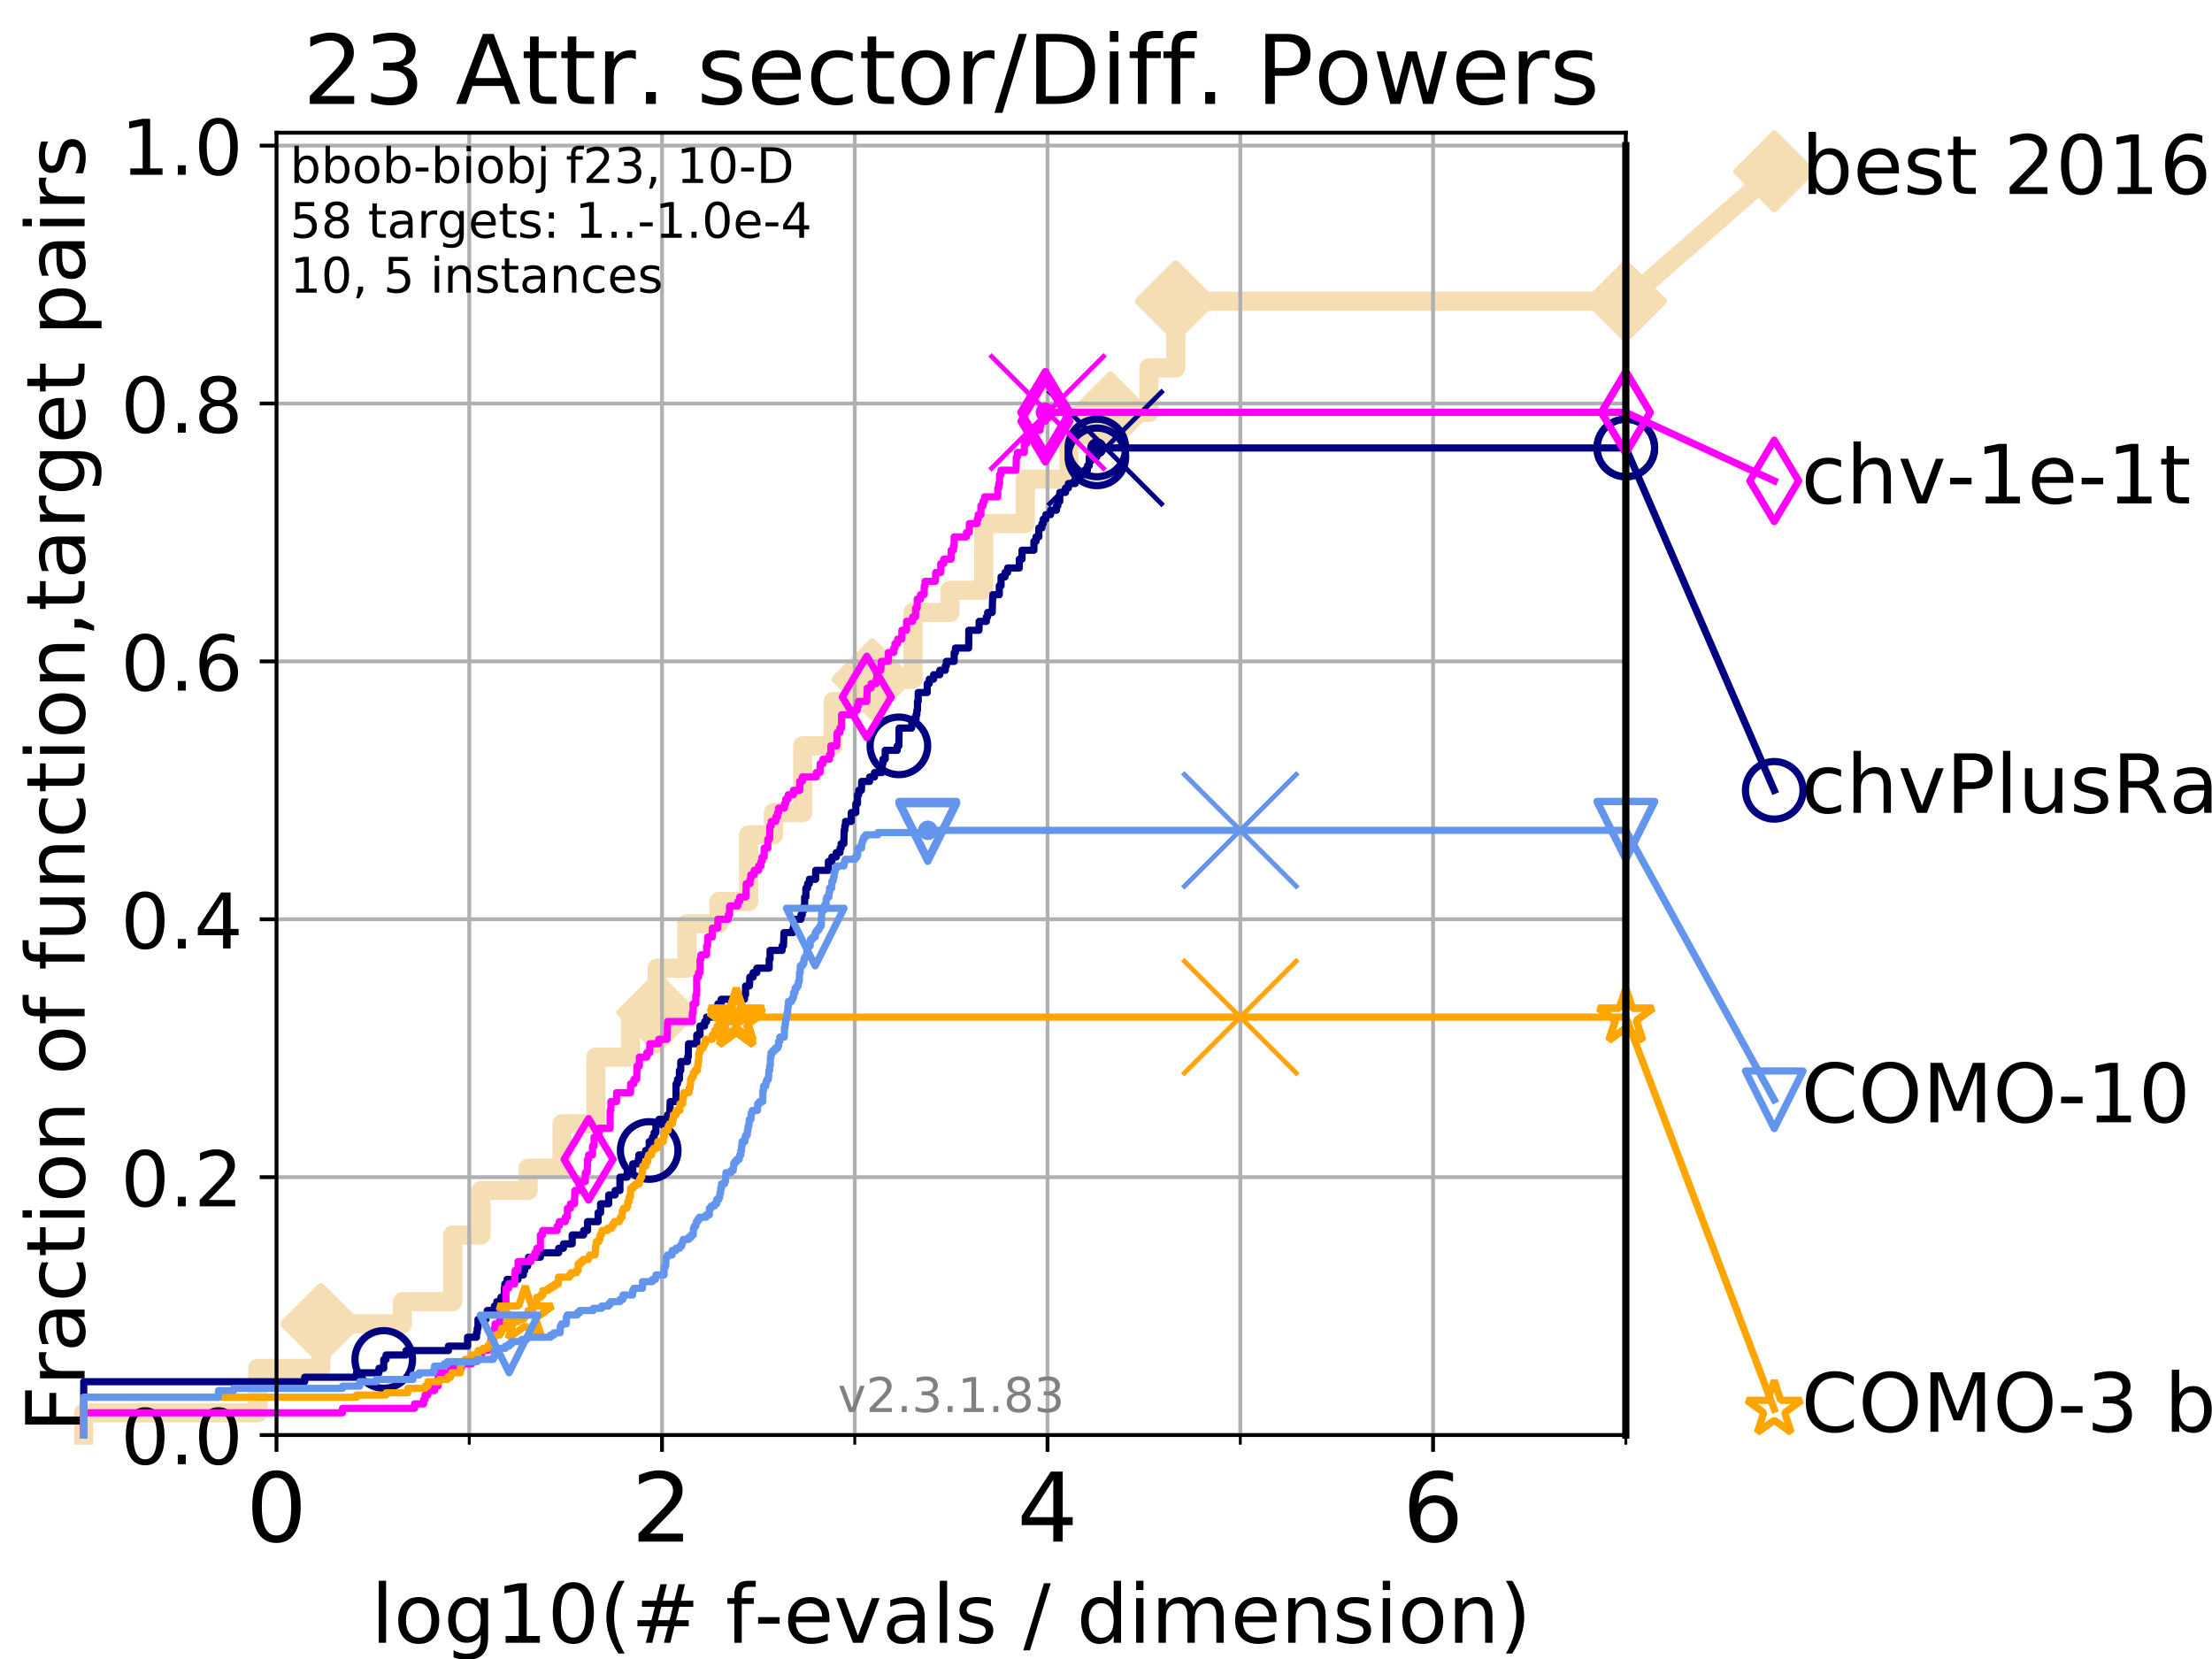 <?xml version="1.0" encoding="utf-8" standalone="no"?>
<!DOCTYPE svg PUBLIC "-//W3C//DTD SVG 1.1//EN"
  "http://www.w3.org/Graphics/SVG/1.1/DTD/svg11.dtd">
<!-- Created with matplotlib (https://matplotlib.org/) -->
<svg height="345.6pt" version="1.1" viewBox="0 0 460.8 345.6" width="460.8pt" xmlns="http://www.w3.org/2000/svg" xmlns:xlink="http://www.w3.org/1999/xlink">
 <defs>
  <style type="text/css">
*{stroke-linecap:butt;stroke-linejoin:round;}
  </style>
 </defs>
 <g id="figure_1">
  <g id="patch_1">
   <path d="M 0 345.6 
L 460.8 345.6 
L 460.8 0 
L 0 0 
z
" style="fill:#ffffff;"/>
  </g>
  <g id="axes_1">
   <g id="patch_2">
    <path d="M 57.6 298.944 
L 338.688 298.944 
L 338.688 27.648 
L 57.6 27.648 
z
" style="fill:#ffffff;"/>
   </g>
   <g id="line2d_1">
    <path d="M 17.445 298.944 
L 17.445 294.313 
L 53.709 294.313 
L 53.709 285.05 
L 66.854 285.05 
L 66.854 275.788 
L 83.83 275.788 
L 83.83 271.157 
L 94.295 271.157 
L 94.295 257.263 
L 100.193 257.263 
L 100.193 248.001 
L 110.017 248.001 
L 110.017 243.37 
L 117.088 243.37 
L 117.088 234.107 
L 124.14 234.107 
L 124.14 220.214 
L 131.338 220.214 
L 131.338 210.951 
L 136.887 210.951 
L 136.887 201.689 
L 143.093 201.689 
L 143.093 192.426 
L 149.779 192.426 
L 149.779 187.795 
L 155.954 187.795 
L 155.954 173.901 
L 161.128 173.901 
L 161.128 169.27 
L 167.223 169.27 
L 167.223 155.377 
L 173.565 155.377 
L 173.565 146.114 
L 181.727 146.114 
L 181.727 141.483 
L 190.203 141.483 
L 190.203 127.589 
L 197.91 127.589 
L 197.91 122.958 
L 204.912 122.958 
L 204.912 109.065 
L 213.587 109.065 
L 213.587 99.802 
L 222.665 99.802 
L 222.665 90.54 
L 231.309 90.54 
L 231.309 85.909 
L 239.344 85.909 
L 239.344 76.646 
L 244.93 76.646 
L 244.93 62.753 
L 338.688 62.753 
" style="fill:none;stroke:#f5deb3;stroke-linecap:square;stroke-width:4;"/>
   </g>
   <g id="line2d_2">
    <defs>
     <path d="M 0 7.778 
L 7.778 0 
L 0 -7.778 
L -7.778 0 
z
" id="mf544d8aa2b" style="stroke:#f5deb3;stroke-linejoin:miter;stroke-width:1.5;"/>
    </defs>
    <g>
     <use style="fill:#f5deb3;stroke:#f5deb3;stroke-linejoin:miter;stroke-width:1.5;" x="66.854" xlink:href="#mf544d8aa2b" y="275.788"/>
     <use style="fill:#f5deb3;stroke:#f5deb3;stroke-linejoin:miter;stroke-width:1.5;" x="136.887" xlink:href="#mf544d8aa2b" y="210.951"/>
     <use style="fill:#f5deb3;stroke:#f5deb3;stroke-linejoin:miter;stroke-width:1.5;" x="181.727" xlink:href="#mf544d8aa2b" y="141.483"/>
     <use style="fill:#f5deb3;stroke:#f5deb3;stroke-linejoin:miter;stroke-width:1.5;" x="231.309" xlink:href="#mf544d8aa2b" y="85.909"/>
     <use style="fill:#f5deb3;stroke:#f5deb3;stroke-linejoin:miter;stroke-width:1.5;" x="244.93" xlink:href="#mf544d8aa2b" y="62.753"/>
     <use style="fill:#f5deb3;stroke:#f5deb3;stroke-linejoin:miter;stroke-width:1.5;" x="338.688" xlink:href="#mf544d8aa2b" y="62.753"/>
    </g>
   </g>
   <g id="line2d_3">
    <path style="fill:none;stroke:#f5deb3;stroke-linecap:square;stroke-width:4;"/>
    <g/>
   </g>
   <g id="line2d_4">
    <path d="M 338.688 62.753 
L 369.608 35.706 
" style="fill:none;stroke:#f5deb3;stroke-linecap:square;stroke-width:4;"/>
    <g>
     <use style="fill:#f5deb3;stroke:#f5deb3;stroke-linejoin:miter;stroke-width:1.5;" x="338.688" xlink:href="#mf544d8aa2b" y="62.753"/>
     <use style="fill:#f5deb3;stroke:#f5deb3;stroke-linejoin:miter;stroke-width:1.5;" x="369.608" xlink:href="#mf544d8aa2b" y="35.706"/>
    </g>
   </g>
   <g id="matplotlib.axis_1">
    <g id="xtick_1">
     <g id="line2d_5">
      <path clip-path="url(#pf9a4870227)" d="M 57.6 298.944 
L 57.6 27.648 
" style="fill:none;stroke:#b0b0b0;stroke-linecap:square;stroke-width:0.8;"/>
     </g>
     <g id="line2d_6">
      <defs>
       <path d="M 0 0 
L 0 3.5 
" id="m4fff5d413f" style="stroke:#000000;stroke-width:0.8;"/>
      </defs>
      <g>
       <use style="stroke:#000000;stroke-width:0.8;" x="57.6" xlink:href="#m4fff5d413f" y="298.944"/>
      </g>
     </g>
     <g id="text_1">
      <!-- 0 -->
      <defs>
       <path d="M 31.781 66.406 
Q 24.172 66.406 20.328 58.906 
Q 16.5 51.422 16.5 36.375 
Q 16.5 21.391 20.328 13.891 
Q 24.172 6.391 31.781 6.391 
Q 39.453 6.391 43.281 13.891 
Q 47.125 21.391 47.125 36.375 
Q 47.125 51.422 43.281 58.906 
Q 39.453 66.406 31.781 66.406 
z
M 31.781 74.219 
Q 44.047 74.219 50.516 64.516 
Q 56.984 54.828 56.984 36.375 
Q 56.984 17.969 50.516 8.266 
Q 44.047 -1.422 31.781 -1.422 
Q 19.531 -1.422 13.062 8.266 
Q 6.594 17.969 6.594 36.375 
Q 6.594 54.828 13.062 64.516 
Q 19.531 74.219 31.781 74.219 
z
" id="DejaVuSans-48"/>
      </defs>
      <g transform="translate(51.237 321.141)scale(0.2 -0.2)">
       <use xlink:href="#DejaVuSans-48"/>
      </g>
     </g>
    </g>
    <g id="xtick_2">
     <g id="line2d_7">
      <path clip-path="url(#pf9a4870227)" d="M 137.911 298.944 
L 137.911 27.648 
" style="fill:none;stroke:#b0b0b0;stroke-linecap:square;stroke-width:0.8;"/>
     </g>
     <g id="line2d_8">
      <g>
       <use style="stroke:#000000;stroke-width:0.8;" x="137.911" xlink:href="#m4fff5d413f" y="298.944"/>
      </g>
     </g>
     <g id="text_2">
      <!-- 2 -->
      <defs>
       <path d="M 19.188 8.297 
L 53.609 8.297 
L 53.609 0 
L 7.328 0 
L 7.328 8.297 
Q 12.938 14.109 22.625 23.891 
Q 32.328 33.688 34.812 36.531 
Q 39.547 41.844 41.422 45.531 
Q 43.312 49.219 43.312 52.781 
Q 43.312 58.594 39.234 62.25 
Q 35.156 65.922 28.609 65.922 
Q 23.969 65.922 18.812 64.312 
Q 13.672 62.703 7.812 59.422 
L 7.812 69.391 
Q 13.766 71.781 18.938 73 
Q 24.125 74.219 28.422 74.219 
Q 39.75 74.219 46.484 68.547 
Q 53.219 62.891 53.219 53.422 
Q 53.219 48.922 51.531 44.891 
Q 49.859 40.875 45.406 35.406 
Q 44.188 33.984 37.641 27.219 
Q 31.109 20.453 19.188 8.297 
z
" id="DejaVuSans-50"/>
      </defs>
      <g transform="translate(131.548 321.141)scale(0.2 -0.2)">
       <use xlink:href="#DejaVuSans-50"/>
      </g>
     </g>
    </g>
    <g id="xtick_3">
     <g id="line2d_9">
      <path clip-path="url(#pf9a4870227)" d="M 218.222 298.944 
L 218.222 27.648 
" style="fill:none;stroke:#b0b0b0;stroke-linecap:square;stroke-width:0.8;"/>
     </g>
     <g id="line2d_10">
      <g>
       <use style="stroke:#000000;stroke-width:0.8;" x="218.222" xlink:href="#m4fff5d413f" y="298.944"/>
      </g>
     </g>
     <g id="text_3">
      <!-- 4 -->
      <defs>
       <path d="M 37.797 64.312 
L 12.891 25.391 
L 37.797 25.391 
z
M 35.203 72.906 
L 47.609 72.906 
L 47.609 25.391 
L 58.016 25.391 
L 58.016 17.188 
L 47.609 17.188 
L 47.609 0 
L 37.797 0 
L 37.797 17.188 
L 4.891 17.188 
L 4.891 26.703 
z
" id="DejaVuSans-52"/>
      </defs>
      <g transform="translate(211.859 321.141)scale(0.2 -0.2)">
       <use xlink:href="#DejaVuSans-52"/>
      </g>
     </g>
    </g>
    <g id="xtick_4">
     <g id="line2d_11">
      <path clip-path="url(#pf9a4870227)" d="M 298.533 298.944 
L 298.533 27.648 
" style="fill:none;stroke:#b0b0b0;stroke-linecap:square;stroke-width:0.8;"/>
     </g>
     <g id="line2d_12">
      <g>
       <use style="stroke:#000000;stroke-width:0.8;" x="298.533" xlink:href="#m4fff5d413f" y="298.944"/>
      </g>
     </g>
     <g id="text_4">
      <!-- 6 -->
      <defs>
       <path d="M 33.016 40.375 
Q 26.375 40.375 22.484 35.828 
Q 18.609 31.297 18.609 23.391 
Q 18.609 15.531 22.484 10.953 
Q 26.375 6.391 33.016 6.391 
Q 39.656 6.391 43.531 10.953 
Q 47.406 15.531 47.406 23.391 
Q 47.406 31.297 43.531 35.828 
Q 39.656 40.375 33.016 40.375 
z
M 52.594 71.297 
L 52.594 62.312 
Q 48.875 64.062 45.094 64.984 
Q 41.312 65.922 37.594 65.922 
Q 27.828 65.922 22.672 59.328 
Q 17.531 52.734 16.797 39.406 
Q 19.672 43.656 24.016 45.922 
Q 28.375 48.188 33.594 48.188 
Q 44.578 48.188 50.953 41.516 
Q 57.328 34.859 57.328 23.391 
Q 57.328 12.156 50.688 5.359 
Q 44.047 -1.422 33.016 -1.422 
Q 20.359 -1.422 13.672 8.266 
Q 6.984 17.969 6.984 36.375 
Q 6.984 53.656 15.188 63.938 
Q 23.391 74.219 37.203 74.219 
Q 40.922 74.219 44.703 73.484 
Q 48.484 72.75 52.594 71.297 
z
" id="DejaVuSans-54"/>
      </defs>
      <g transform="translate(292.17 321.141)scale(0.2 -0.2)">
       <use xlink:href="#DejaVuSans-54"/>
      </g>
     </g>
    </g>
    <g id="xtick_5">
     <g id="line2d_13">
      <path clip-path="url(#pf9a4870227)" d="M 97.755 298.944 
L 97.755 27.648 
" style="fill:none;stroke:#b0b0b0;stroke-linecap:square;stroke-width:0.8;"/>
     </g>
     <g id="line2d_14">
      <defs>
       <path d="M 0 0 
L 0 2 
" id="m78ad5e85b6" style="stroke:#000000;stroke-width:0.6;"/>
      </defs>
      <g>
       <use style="stroke:#000000;stroke-width:0.6;" x="97.755" xlink:href="#m78ad5e85b6" y="298.944"/>
      </g>
     </g>
    </g>
    <g id="xtick_6">
     <g id="line2d_15">
      <path clip-path="url(#pf9a4870227)" d="M 178.066 298.944 
L 178.066 27.648 
" style="fill:none;stroke:#b0b0b0;stroke-linecap:square;stroke-width:0.8;"/>
     </g>
     <g id="line2d_16">
      <g>
       <use style="stroke:#000000;stroke-width:0.6;" x="178.066" xlink:href="#m78ad5e85b6" y="298.944"/>
      </g>
     </g>
    </g>
    <g id="xtick_7">
     <g id="line2d_17">
      <path clip-path="url(#pf9a4870227)" d="M 258.377 298.944 
L 258.377 27.648 
" style="fill:none;stroke:#b0b0b0;stroke-linecap:square;stroke-width:0.8;"/>
     </g>
     <g id="line2d_18">
      <g>
       <use style="stroke:#000000;stroke-width:0.6;" x="258.377" xlink:href="#m78ad5e85b6" y="298.944"/>
      </g>
     </g>
    </g>
    <g id="xtick_8">
     <g id="line2d_19">
      <path clip-path="url(#pf9a4870227)" d="M 338.688 298.944 
L 338.688 27.648 
" style="fill:none;stroke:#b0b0b0;stroke-linecap:square;stroke-width:0.8;"/>
     </g>
     <g id="line2d_20">
      <g>
       <use style="stroke:#000000;stroke-width:0.6;" x="338.688" xlink:href="#m78ad5e85b6" y="298.944"/>
      </g>
     </g>
    </g>
    <g id="text_5">
     <!-- log10(# f-evals / dimension) -->
     <defs>
      <path d="M 9.422 75.984 
L 18.406 75.984 
L 18.406 0 
L 9.422 0 
z
" id="DejaVuSans-108"/>
      <path d="M 30.609 48.391 
Q 23.391 48.391 19.188 42.75 
Q 14.984 37.109 14.984 27.297 
Q 14.984 17.484 19.156 11.844 
Q 23.344 6.203 30.609 6.203 
Q 37.797 6.203 41.984 11.859 
Q 46.188 17.531 46.188 27.297 
Q 46.188 37.016 41.984 42.703 
Q 37.797 48.391 30.609 48.391 
z
M 30.609 56 
Q 42.328 56 49.016 48.375 
Q 55.719 40.766 55.719 27.297 
Q 55.719 13.875 49.016 6.219 
Q 42.328 -1.422 30.609 -1.422 
Q 18.844 -1.422 12.172 6.219 
Q 5.516 13.875 5.516 27.297 
Q 5.516 40.766 12.172 48.375 
Q 18.844 56 30.609 56 
z
" id="DejaVuSans-111"/>
      <path d="M 45.406 27.984 
Q 45.406 37.75 41.375 43.109 
Q 37.359 48.484 30.078 48.484 
Q 22.859 48.484 18.828 43.109 
Q 14.797 37.75 14.797 27.984 
Q 14.797 18.266 18.828 12.891 
Q 22.859 7.516 30.078 7.516 
Q 37.359 7.516 41.375 12.891 
Q 45.406 18.266 45.406 27.984 
z
M 54.391 6.781 
Q 54.391 -7.172 48.188 -13.984 
Q 42 -20.797 29.203 -20.797 
Q 24.469 -20.797 20.266 -20.094 
Q 16.062 -19.391 12.109 -17.922 
L 12.109 -9.188 
Q 16.062 -11.328 19.922 -12.344 
Q 23.781 -13.375 27.781 -13.375 
Q 36.625 -13.375 41.016 -8.766 
Q 45.406 -4.156 45.406 5.172 
L 45.406 9.625 
Q 42.625 4.781 38.281 2.391 
Q 33.938 0 27.875 0 
Q 17.828 0 11.672 7.656 
Q 5.516 15.328 5.516 27.984 
Q 5.516 40.672 11.672 48.328 
Q 17.828 56 27.875 56 
Q 33.938 56 38.281 53.609 
Q 42.625 51.219 45.406 46.391 
L 45.406 54.688 
L 54.391 54.688 
z
" id="DejaVuSans-103"/>
      <path d="M 12.406 8.297 
L 28.516 8.297 
L 28.516 63.922 
L 10.984 60.406 
L 10.984 69.391 
L 28.422 72.906 
L 38.281 72.906 
L 38.281 8.297 
L 54.391 8.297 
L 54.391 0 
L 12.406 0 
z
" id="DejaVuSans-49"/>
      <path d="M 31 75.875 
Q 24.469 64.656 21.281 53.656 
Q 18.109 42.672 18.109 31.391 
Q 18.109 20.125 21.312 9.062 
Q 24.516 -2 31 -13.188 
L 23.188 -13.188 
Q 15.875 -1.703 12.234 9.375 
Q 8.594 20.453 8.594 31.391 
Q 8.594 42.281 12.203 53.312 
Q 15.828 64.359 23.188 75.875 
z
" id="DejaVuSans-40"/>
      <path d="M 51.125 44 
L 36.922 44 
L 32.812 27.688 
L 47.125 27.688 
z
M 43.797 71.781 
L 38.719 51.516 
L 52.984 51.516 
L 58.109 71.781 
L 65.922 71.781 
L 60.891 51.516 
L 76.125 51.516 
L 76.125 44 
L 58.984 44 
L 54.984 27.688 
L 70.516 27.688 
L 70.516 20.219 
L 53.078 20.219 
L 48 0 
L 40.188 0 
L 45.219 20.219 
L 30.906 20.219 
L 25.875 0 
L 18.016 0 
L 23.094 20.219 
L 7.719 20.219 
L 7.719 27.688 
L 24.906 27.688 
L 29 44 
L 13.281 44 
L 13.281 51.516 
L 30.906 51.516 
L 35.891 71.781 
z
" id="DejaVuSans-35"/>
      <path id="DejaVuSans-32"/>
      <path d="M 37.109 75.984 
L 37.109 68.5 
L 28.516 68.5 
Q 23.688 68.5 21.797 66.547 
Q 19.922 64.594 19.922 59.516 
L 19.922 54.688 
L 34.719 54.688 
L 34.719 47.703 
L 19.922 47.703 
L 19.922 0 
L 10.891 0 
L 10.891 47.703 
L 2.297 47.703 
L 2.297 54.688 
L 10.891 54.688 
L 10.891 58.5 
Q 10.891 67.625 15.141 71.797 
Q 19.391 75.984 28.609 75.984 
z
" id="DejaVuSans-102"/>
      <path d="M 4.891 31.391 
L 31.203 31.391 
L 31.203 23.391 
L 4.891 23.391 
z
" id="DejaVuSans-45"/>
      <path d="M 56.203 29.594 
L 56.203 25.203 
L 14.891 25.203 
Q 15.484 15.922 20.484 11.062 
Q 25.484 6.203 34.422 6.203 
Q 39.594 6.203 44.453 7.469 
Q 49.312 8.734 54.109 11.281 
L 54.109 2.781 
Q 49.266 0.734 44.188 -0.344 
Q 39.109 -1.422 33.891 -1.422 
Q 20.797 -1.422 13.156 6.188 
Q 5.516 13.812 5.516 26.812 
Q 5.516 40.234 12.766 48.109 
Q 20.016 56 32.328 56 
Q 43.359 56 49.781 48.891 
Q 56.203 41.797 56.203 29.594 
z
M 47.219 32.234 
Q 47.125 39.594 43.094 43.984 
Q 39.062 48.391 32.422 48.391 
Q 24.906 48.391 20.391 44.141 
Q 15.875 39.891 15.188 32.172 
z
" id="DejaVuSans-101"/>
      <path d="M 2.984 54.688 
L 12.5 54.688 
L 29.594 8.797 
L 46.688 54.688 
L 56.203 54.688 
L 35.688 0 
L 23.484 0 
z
" id="DejaVuSans-118"/>
      <path d="M 34.281 27.484 
Q 23.391 27.484 19.188 25 
Q 14.984 22.516 14.984 16.5 
Q 14.984 11.719 18.141 8.906 
Q 21.297 6.109 26.703 6.109 
Q 34.188 6.109 38.703 11.406 
Q 43.219 16.703 43.219 25.484 
L 43.219 27.484 
z
M 52.203 31.203 
L 52.203 0 
L 43.219 0 
L 43.219 8.297 
Q 40.141 3.328 35.547 0.953 
Q 30.953 -1.422 24.312 -1.422 
Q 15.922 -1.422 10.953 3.297 
Q 6 8.016 6 15.922 
Q 6 25.141 12.172 29.828 
Q 18.359 34.516 30.609 34.516 
L 43.219 34.516 
L 43.219 35.406 
Q 43.219 41.609 39.141 45 
Q 35.062 48.391 27.688 48.391 
Q 23 48.391 18.547 47.266 
Q 14.109 46.141 10.016 43.891 
L 10.016 52.203 
Q 14.938 54.109 19.578 55.047 
Q 24.219 56 28.609 56 
Q 40.484 56 46.344 49.844 
Q 52.203 43.703 52.203 31.203 
z
" id="DejaVuSans-97"/>
      <path d="M 44.281 53.078 
L 44.281 44.578 
Q 40.484 46.531 36.375 47.5 
Q 32.281 48.484 27.875 48.484 
Q 21.188 48.484 17.844 46.438 
Q 14.5 44.391 14.5 40.281 
Q 14.5 37.156 16.891 35.375 
Q 19.281 33.594 26.516 31.984 
L 29.594 31.297 
Q 39.156 29.25 43.188 25.516 
Q 47.219 21.781 47.219 15.094 
Q 47.219 7.469 41.188 3.016 
Q 35.156 -1.422 24.609 -1.422 
Q 20.219 -1.422 15.453 -0.562 
Q 10.688 0.297 5.422 2 
L 5.422 11.281 
Q 10.406 8.688 15.234 7.391 
Q 20.062 6.109 24.812 6.109 
Q 31.156 6.109 34.562 8.281 
Q 37.984 10.453 37.984 14.406 
Q 37.984 18.062 35.516 20.016 
Q 33.062 21.969 24.703 23.781 
L 21.578 24.516 
Q 13.234 26.266 9.516 29.906 
Q 5.812 33.547 5.812 39.891 
Q 5.812 47.609 11.281 51.797 
Q 16.75 56 26.812 56 
Q 31.781 56 36.172 55.266 
Q 40.578 54.547 44.281 53.078 
z
" id="DejaVuSans-115"/>
      <path d="M 25.391 72.906 
L 33.688 72.906 
L 8.297 -9.281 
L 0 -9.281 
z
" id="DejaVuSans-47"/>
      <path d="M 45.406 46.391 
L 45.406 75.984 
L 54.391 75.984 
L 54.391 0 
L 45.406 0 
L 45.406 8.203 
Q 42.578 3.328 38.25 0.953 
Q 33.938 -1.422 27.875 -1.422 
Q 17.969 -1.422 11.734 6.484 
Q 5.516 14.406 5.516 27.297 
Q 5.516 40.188 11.734 48.094 
Q 17.969 56 27.875 56 
Q 33.938 56 38.25 53.625 
Q 42.578 51.266 45.406 46.391 
z
M 14.797 27.297 
Q 14.797 17.391 18.875 11.75 
Q 22.953 6.109 30.078 6.109 
Q 37.203 6.109 41.297 11.75 
Q 45.406 17.391 45.406 27.297 
Q 45.406 37.203 41.297 42.844 
Q 37.203 48.484 30.078 48.484 
Q 22.953 48.484 18.875 42.844 
Q 14.797 37.203 14.797 27.297 
z
" id="DejaVuSans-100"/>
      <path d="M 9.422 54.688 
L 18.406 54.688 
L 18.406 0 
L 9.422 0 
z
M 9.422 75.984 
L 18.406 75.984 
L 18.406 64.594 
L 9.422 64.594 
z
" id="DejaVuSans-105"/>
      <path d="M 52 44.188 
Q 55.375 50.25 60.062 53.125 
Q 64.75 56 71.094 56 
Q 79.641 56 84.281 50.016 
Q 88.922 44.047 88.922 33.016 
L 88.922 0 
L 79.891 0 
L 79.891 32.719 
Q 79.891 40.578 77.094 44.375 
Q 74.312 48.188 68.609 48.188 
Q 61.625 48.188 57.562 43.547 
Q 53.516 38.922 53.516 30.906 
L 53.516 0 
L 44.484 0 
L 44.484 32.719 
Q 44.484 40.625 41.703 44.406 
Q 38.922 48.188 33.109 48.188 
Q 26.219 48.188 22.156 43.531 
Q 18.109 38.875 18.109 30.906 
L 18.109 0 
L 9.078 0 
L 9.078 54.688 
L 18.109 54.688 
L 18.109 46.188 
Q 21.188 51.219 25.484 53.609 
Q 29.781 56 35.688 56 
Q 41.656 56 45.828 52.969 
Q 50 49.953 52 44.188 
z
" id="DejaVuSans-109"/>
      <path d="M 54.891 33.016 
L 54.891 0 
L 45.906 0 
L 45.906 32.719 
Q 45.906 40.484 42.875 44.328 
Q 39.844 48.188 33.797 48.188 
Q 26.516 48.188 22.312 43.547 
Q 18.109 38.922 18.109 30.906 
L 18.109 0 
L 9.078 0 
L 9.078 54.688 
L 18.109 54.688 
L 18.109 46.188 
Q 21.344 51.125 25.703 53.562 
Q 30.078 56 35.797 56 
Q 45.219 56 50.047 50.172 
Q 54.891 44.344 54.891 33.016 
z
" id="DejaVuSans-110"/>
      <path d="M 8.016 75.875 
L 15.828 75.875 
Q 23.141 64.359 26.781 53.312 
Q 30.422 42.281 30.422 31.391 
Q 30.422 20.453 26.781 9.375 
Q 23.141 -1.703 15.828 -13.188 
L 8.016 -13.188 
Q 14.5 -2 17.703 9.062 
Q 20.906 20.125 20.906 31.391 
Q 20.906 42.672 17.703 53.656 
Q 14.5 64.656 8.016 75.875 
z
" id="DejaVuSans-41"/>
     </defs>
     <g transform="translate(77.303 342.218)scale(0.17 -0.17)">
      <use xlink:href="#DejaVuSans-108"/>
      <use x="27.783" xlink:href="#DejaVuSans-111"/>
      <use x="88.965" xlink:href="#DejaVuSans-103"/>
      <use x="152.441" xlink:href="#DejaVuSans-49"/>
      <use x="216.064" xlink:href="#DejaVuSans-48"/>
      <use x="279.688" xlink:href="#DejaVuSans-40"/>
      <use x="318.701" xlink:href="#DejaVuSans-35"/>
      <use x="402.49" xlink:href="#DejaVuSans-32"/>
      <use x="434.277" xlink:href="#DejaVuSans-102"/>
      <use x="469.404" xlink:href="#DejaVuSans-45"/>
      <use x="505.488" xlink:href="#DejaVuSans-101"/>
      <use x="567.012" xlink:href="#DejaVuSans-118"/>
      <use x="626.191" xlink:href="#DejaVuSans-97"/>
      <use x="687.471" xlink:href="#DejaVuSans-108"/>
      <use x="715.254" xlink:href="#DejaVuSans-115"/>
      <use x="767.354" xlink:href="#DejaVuSans-32"/>
      <use x="799.141" xlink:href="#DejaVuSans-47"/>
      <use x="832.832" xlink:href="#DejaVuSans-32"/>
      <use x="864.619" xlink:href="#DejaVuSans-100"/>
      <use x="928.096" xlink:href="#DejaVuSans-105"/>
      <use x="955.879" xlink:href="#DejaVuSans-109"/>
      <use x="1053.291" xlink:href="#DejaVuSans-101"/>
      <use x="1114.814" xlink:href="#DejaVuSans-110"/>
      <use x="1178.193" xlink:href="#DejaVuSans-115"/>
      <use x="1230.293" xlink:href="#DejaVuSans-105"/>
      <use x="1258.076" xlink:href="#DejaVuSans-111"/>
      <use x="1319.258" xlink:href="#DejaVuSans-110"/>
      <use x="1382.637" xlink:href="#DejaVuSans-41"/>
     </g>
    </g>
   </g>
   <g id="matplotlib.axis_2">
    <g id="ytick_1">
     <g id="line2d_21">
      <path clip-path="url(#pf9a4870227)" d="M 57.6 298.944 
L 338.688 298.944 
" style="fill:none;stroke:#b0b0b0;stroke-linecap:square;stroke-width:0.8;"/>
     </g>
     <g id="line2d_22">
      <defs>
       <path d="M 0 0 
L -3.5 0 
" id="m0461068d78" style="stroke:#000000;stroke-width:0.8;"/>
      </defs>
      <g>
       <use style="stroke:#000000;stroke-width:0.8;" x="57.6" xlink:href="#m0461068d78" y="298.944"/>
      </g>
     </g>
     <g id="text_6">
      <!-- 0.0 -->
      <defs>
       <path d="M 10.688 12.406 
L 21 12.406 
L 21 0 
L 10.688 0 
z
" id="DejaVuSans-46"/>
      </defs>
      <g transform="translate(25.155 305.023)scale(0.16 -0.16)">
       <use xlink:href="#DejaVuSans-48"/>
       <use x="63.623" xlink:href="#DejaVuSans-46"/>
       <use x="95.41" xlink:href="#DejaVuSans-48"/>
      </g>
     </g>
    </g>
    <g id="ytick_2">
     <g id="line2d_23">
      <path clip-path="url(#pf9a4870227)" d="M 57.6 245.222 
L 338.688 245.222 
" style="fill:none;stroke:#b0b0b0;stroke-linecap:square;stroke-width:0.8;"/>
     </g>
     <g id="line2d_24">
      <g>
       <use style="stroke:#000000;stroke-width:0.8;" x="57.6" xlink:href="#m0461068d78" y="245.222"/>
      </g>
     </g>
     <g id="text_7">
      <!-- 0.2 -->
      <g transform="translate(25.155 251.301)scale(0.16 -0.16)">
       <use xlink:href="#DejaVuSans-48"/>
       <use x="63.623" xlink:href="#DejaVuSans-46"/>
       <use x="95.41" xlink:href="#DejaVuSans-50"/>
      </g>
     </g>
    </g>
    <g id="ytick_3">
     <g id="line2d_25">
      <path clip-path="url(#pf9a4870227)" d="M 57.6 191.5 
L 338.688 191.5 
" style="fill:none;stroke:#b0b0b0;stroke-linecap:square;stroke-width:0.8;"/>
     </g>
     <g id="line2d_26">
      <g>
       <use style="stroke:#000000;stroke-width:0.8;" x="57.6" xlink:href="#m0461068d78" y="191.5"/>
      </g>
     </g>
     <g id="text_8">
      <!-- 0.4 -->
      <g transform="translate(25.155 197.579)scale(0.16 -0.16)">
       <use xlink:href="#DejaVuSans-48"/>
       <use x="63.623" xlink:href="#DejaVuSans-46"/>
       <use x="95.41" xlink:href="#DejaVuSans-52"/>
      </g>
     </g>
    </g>
    <g id="ytick_4">
     <g id="line2d_27">
      <path clip-path="url(#pf9a4870227)" d="M 57.6 137.778 
L 338.688 137.778 
" style="fill:none;stroke:#b0b0b0;stroke-linecap:square;stroke-width:0.8;"/>
     </g>
     <g id="line2d_28">
      <g>
       <use style="stroke:#000000;stroke-width:0.8;" x="57.6" xlink:href="#m0461068d78" y="137.778"/>
      </g>
     </g>
     <g id="text_9">
      <!-- 0.6 -->
      <g transform="translate(25.155 143.857)scale(0.16 -0.16)">
       <use xlink:href="#DejaVuSans-48"/>
       <use x="63.623" xlink:href="#DejaVuSans-46"/>
       <use x="95.41" xlink:href="#DejaVuSans-54"/>
      </g>
     </g>
    </g>
    <g id="ytick_5">
     <g id="line2d_29">
      <path clip-path="url(#pf9a4870227)" d="M 57.6 84.056 
L 338.688 84.056 
" style="fill:none;stroke:#b0b0b0;stroke-linecap:square;stroke-width:0.8;"/>
     </g>
     <g id="line2d_30">
      <g>
       <use style="stroke:#000000;stroke-width:0.8;" x="57.6" xlink:href="#m0461068d78" y="84.056"/>
      </g>
     </g>
     <g id="text_10">
      <!-- 0.8 -->
      <defs>
       <path d="M 31.781 34.625 
Q 24.75 34.625 20.719 30.859 
Q 16.703 27.094 16.703 20.516 
Q 16.703 13.922 20.719 10.156 
Q 24.75 6.391 31.781 6.391 
Q 38.812 6.391 42.859 10.172 
Q 46.922 13.969 46.922 20.516 
Q 46.922 27.094 42.891 30.859 
Q 38.875 34.625 31.781 34.625 
z
M 21.922 38.812 
Q 15.578 40.375 12.031 44.719 
Q 8.5 49.078 8.5 55.328 
Q 8.5 64.062 14.719 69.141 
Q 20.953 74.219 31.781 74.219 
Q 42.672 74.219 48.875 69.141 
Q 55.078 64.062 55.078 55.328 
Q 55.078 49.078 51.531 44.719 
Q 48 40.375 41.703 38.812 
Q 48.828 37.156 52.797 32.312 
Q 56.781 27.484 56.781 20.516 
Q 56.781 9.906 50.312 4.234 
Q 43.844 -1.422 31.781 -1.422 
Q 19.734 -1.422 13.25 4.234 
Q 6.781 9.906 6.781 20.516 
Q 6.781 27.484 10.781 32.312 
Q 14.797 37.156 21.922 38.812 
z
M 18.312 54.391 
Q 18.312 48.734 21.844 45.562 
Q 25.391 42.391 31.781 42.391 
Q 38.141 42.391 41.719 45.562 
Q 45.312 48.734 45.312 54.391 
Q 45.312 60.062 41.719 63.234 
Q 38.141 66.406 31.781 66.406 
Q 25.391 66.406 21.844 63.234 
Q 18.312 60.062 18.312 54.391 
z
" id="DejaVuSans-56"/>
      </defs>
      <g transform="translate(25.155 90.135)scale(0.16 -0.16)">
       <use xlink:href="#DejaVuSans-48"/>
       <use x="63.623" xlink:href="#DejaVuSans-46"/>
       <use x="95.41" xlink:href="#DejaVuSans-56"/>
      </g>
     </g>
    </g>
    <g id="ytick_6">
     <g id="line2d_31">
      <path clip-path="url(#pf9a4870227)" d="M 57.6 30.334 
L 338.688 30.334 
" style="fill:none;stroke:#b0b0b0;stroke-linecap:square;stroke-width:0.8;"/>
     </g>
     <g id="line2d_32">
      <g>
       <use style="stroke:#000000;stroke-width:0.8;" x="57.6" xlink:href="#m0461068d78" y="30.334"/>
      </g>
     </g>
     <g id="text_11">
      <!-- 1.0 -->
      <g transform="translate(25.155 36.413)scale(0.16 -0.16)">
       <use xlink:href="#DejaVuSans-49"/>
       <use x="63.623" xlink:href="#DejaVuSans-46"/>
       <use x="95.41" xlink:href="#DejaVuSans-48"/>
      </g>
     </g>
    </g>
    <g id="text_12">
     <!-- Fraction of function,target pairs -->
     <defs>
      <path d="M 9.812 72.906 
L 51.703 72.906 
L 51.703 64.594 
L 19.672 64.594 
L 19.672 43.109 
L 48.578 43.109 
L 48.578 34.812 
L 19.672 34.812 
L 19.672 0 
L 9.812 0 
z
" id="DejaVuSans-70"/>
      <path d="M 41.109 46.297 
Q 39.594 47.172 37.812 47.578 
Q 36.031 48 33.891 48 
Q 26.266 48 22.188 43.047 
Q 18.109 38.094 18.109 28.812 
L 18.109 0 
L 9.078 0 
L 9.078 54.688 
L 18.109 54.688 
L 18.109 46.188 
Q 20.953 51.172 25.484 53.578 
Q 30.031 56 36.531 56 
Q 37.453 56 38.578 55.875 
Q 39.703 55.766 41.062 55.516 
z
" id="DejaVuSans-114"/>
      <path d="M 48.781 52.594 
L 48.781 44.188 
Q 44.969 46.297 41.141 47.344 
Q 37.312 48.391 33.406 48.391 
Q 24.656 48.391 19.812 42.844 
Q 14.984 37.312 14.984 27.297 
Q 14.984 17.281 19.812 11.734 
Q 24.656 6.203 33.406 6.203 
Q 37.312 6.203 41.141 7.25 
Q 44.969 8.297 48.781 10.406 
L 48.781 2.094 
Q 45.016 0.344 40.984 -0.531 
Q 36.969 -1.422 32.422 -1.422 
Q 20.062 -1.422 12.781 6.344 
Q 5.516 14.109 5.516 27.297 
Q 5.516 40.672 12.859 48.328 
Q 20.219 56 33.016 56 
Q 37.156 56 41.109 55.141 
Q 45.062 54.297 48.781 52.594 
z
" id="DejaVuSans-99"/>
      <path d="M 18.312 70.219 
L 18.312 54.688 
L 36.812 54.688 
L 36.812 47.703 
L 18.312 47.703 
L 18.312 18.016 
Q 18.312 11.328 20.141 9.422 
Q 21.969 7.516 27.594 7.516 
L 36.812 7.516 
L 36.812 0 
L 27.594 0 
Q 17.188 0 13.234 3.875 
Q 9.281 7.766 9.281 18.016 
L 9.281 47.703 
L 2.688 47.703 
L 2.688 54.688 
L 9.281 54.688 
L 9.281 70.219 
z
" id="DejaVuSans-116"/>
      <path d="M 8.5 21.578 
L 8.5 54.688 
L 17.484 54.688 
L 17.484 21.922 
Q 17.484 14.156 20.5 10.266 
Q 23.531 6.391 29.594 6.391 
Q 36.859 6.391 41.078 11.031 
Q 45.312 15.672 45.312 23.688 
L 45.312 54.688 
L 54.297 54.688 
L 54.297 0 
L 45.312 0 
L 45.312 8.406 
Q 42.047 3.422 37.719 1 
Q 33.406 -1.422 27.688 -1.422 
Q 18.266 -1.422 13.375 4.438 
Q 8.5 10.297 8.5 21.578 
z
M 31.109 56 
z
" id="DejaVuSans-117"/>
      <path d="M 11.719 12.406 
L 22.016 12.406 
L 22.016 4 
L 14.016 -11.625 
L 7.719 -11.625 
L 11.719 4 
z
" id="DejaVuSans-44"/>
      <path d="M 18.109 8.203 
L 18.109 -20.797 
L 9.078 -20.797 
L 9.078 54.688 
L 18.109 54.688 
L 18.109 46.391 
Q 20.953 51.266 25.266 53.625 
Q 29.594 56 35.594 56 
Q 45.562 56 51.781 48.094 
Q 58.016 40.188 58.016 27.297 
Q 58.016 14.406 51.781 6.484 
Q 45.562 -1.422 35.594 -1.422 
Q 29.594 -1.422 25.266 0.953 
Q 20.953 3.328 18.109 8.203 
z
M 48.688 27.297 
Q 48.688 37.203 44.609 42.844 
Q 40.531 48.484 33.406 48.484 
Q 26.266 48.484 22.188 42.844 
Q 18.109 37.203 18.109 27.297 
Q 18.109 17.391 22.188 11.75 
Q 26.266 6.109 33.406 6.109 
Q 40.531 6.109 44.609 11.75 
Q 48.688 17.391 48.688 27.297 
z
" id="DejaVuSans-112"/>
     </defs>
     <g transform="translate(17.62 298.435)rotate(-90)scale(0.17 -0.17)">
      <use xlink:href="#DejaVuSans-70"/>
      <use x="57.41" xlink:href="#DejaVuSans-114"/>
      <use x="98.523" xlink:href="#DejaVuSans-97"/>
      <use x="159.803" xlink:href="#DejaVuSans-99"/>
      <use x="214.783" xlink:href="#DejaVuSans-116"/>
      <use x="253.992" xlink:href="#DejaVuSans-105"/>
      <use x="281.775" xlink:href="#DejaVuSans-111"/>
      <use x="342.957" xlink:href="#DejaVuSans-110"/>
      <use x="406.336" xlink:href="#DejaVuSans-32"/>
      <use x="438.123" xlink:href="#DejaVuSans-111"/>
      <use x="499.305" xlink:href="#DejaVuSans-102"/>
      <use x="534.51" xlink:href="#DejaVuSans-32"/>
      <use x="566.297" xlink:href="#DejaVuSans-102"/>
      <use x="601.502" xlink:href="#DejaVuSans-117"/>
      <use x="664.881" xlink:href="#DejaVuSans-110"/>
      <use x="728.26" xlink:href="#DejaVuSans-99"/>
      <use x="783.24" xlink:href="#DejaVuSans-116"/>
      <use x="822.449" xlink:href="#DejaVuSans-105"/>
      <use x="850.232" xlink:href="#DejaVuSans-111"/>
      <use x="911.414" xlink:href="#DejaVuSans-110"/>
      <use x="974.793" xlink:href="#DejaVuSans-44"/>
      <use x="1006.58" xlink:href="#DejaVuSans-116"/>
      <use x="1045.789" xlink:href="#DejaVuSans-97"/>
      <use x="1107.068" xlink:href="#DejaVuSans-114"/>
      <use x="1148.166" xlink:href="#DejaVuSans-103"/>
      <use x="1211.643" xlink:href="#DejaVuSans-101"/>
      <use x="1273.166" xlink:href="#DejaVuSans-116"/>
      <use x="1312.375" xlink:href="#DejaVuSans-32"/>
      <use x="1344.162" xlink:href="#DejaVuSans-112"/>
      <use x="1407.639" xlink:href="#DejaVuSans-97"/>
      <use x="1468.918" xlink:href="#DejaVuSans-105"/>
      <use x="1496.701" xlink:href="#DejaVuSans-114"/>
      <use x="1537.814" xlink:href="#DejaVuSans-115"/>
     </g>
    </g>
   </g>
   <g id="line2d_33">
    <defs>
     <path d="M 0 1.5 
C 0.398 1.5 0.779 1.342 1.061 1.061 
C 1.342 0.779 1.5 0.398 1.5 0 
C 1.5 -0.398 1.342 -0.779 1.061 -1.061 
C 0.779 -1.342 0.398 -1.5 0 -1.5 
C -0.398 -1.5 -0.779 -1.342 -1.061 -1.061 
C -1.342 -0.779 -1.5 -0.398 -1.5 0 
C -1.5 0.398 -1.342 0.779 -1.061 1.061 
C -0.779 1.342 -0.398 1.5 0 1.5 
z
" id="mafdcb92291" style="stroke:#f5deb3;"/>
    </defs>
    <g>
     <use style="fill:#f5deb3;stroke:#f5deb3;" x="244.93" xlink:href="#mafdcb92291" y="62.753"/>
     <use style="fill:#f5deb3;stroke:#f5deb3;" x="244.93" xlink:href="#mafdcb92291" y="62.753"/>
    </g>
   </g>
   <g id="line2d_34">
    <defs>
     <path d="M 0 1.5 
C 0.398 1.5 0.779 1.342 1.061 1.061 
C 1.342 0.779 1.5 0.398 1.5 0 
C 1.5 -0.398 1.342 -0.779 1.061 -1.061 
C 0.779 -1.342 0.398 -1.5 0 -1.5 
C -0.398 -1.5 -0.779 -1.342 -1.061 -1.061 
C -1.342 -0.779 -1.5 -0.398 -1.5 0 
C -1.5 0.398 -1.342 0.779 -1.061 1.061 
C -0.779 1.342 -0.398 1.5 0 1.5 
z
" id="m095a296607" style="stroke:#000080;"/>
    </defs>
    <g>
     <use style="fill:#000080;stroke:#000080;" x="228.504" xlink:href="#m095a296607" y="93.318"/>
     <use style="fill:#000080;stroke:#000080;" x="228.504" xlink:href="#m095a296607" y="93.318"/>
    </g>
   </g>
   <g id="line2d_35">
    <path d="M 17.445 298.944 
L 17.445 287.829 
L 63.468 287.829 
L 63.468 286.903 
L 74.263 286.903 
L 74.263 285.977 
L 78.942 285.977 
L 78.942 285.05 
L 79.939 285.05 
L 79.939 283.198 
L 80.416 283.198 
L 80.416 282.272 
L 84.588 282.272 
L 84.588 281.345 
L 93.422 281.345 
L 93.422 280.419 
L 97.403 280.419 
L 97.403 278.567 
L 99.258 278.567 
L 99.258 277.64 
L 99.418 277.64 
L 99.418 276.714 
L 99.575 276.714 
L 99.575 274.862 
L 101.223 274.862 
L 101.223 273.935 
L 101.507 273.935 
L 101.507 273.009 
L 102.989 273.009 
L 102.989 272.083 
L 103.498 272.083 
L 103.498 271.157 
L 104.355 271.157 
L 104.355 270.231 
L 105.057 270.231 
L 105.057 268.378 
L 105.172 268.378 
L 105.172 267.452 
L 105.622 267.452 
L 105.622 266.526 
L 107.909 266.526 
L 107.909 265.599 
L 109.04 265.599 
L 109.04 264.673 
L 109.312 264.673 
L 109.312 263.747 
L 109.93 263.747 
L 109.93 262.821 
L 110.103 262.821 
L 110.103 261.894 
L 112.581 261.894 
L 112.581 260.968 
L 116.383 260.968 
L 116.383 260.042 
L 117.373 260.042 
L 117.373 259.116 
L 119.199 259.116 
L 119.199 257.263 
L 121.579 257.263 
L 121.579 256.337 
L 122.405 256.337 
L 122.405 254.484 
L 124.595 254.484 
L 124.595 252.632 
L 125.111 252.632 
L 125.111 250.779 
L 126.806 250.779 
L 126.806 248.927 
L 128.138 248.927 
L 128.138 248.001 
L 129.147 248.001 
L 129.147 245.222 
L 130.638 245.222 
L 130.638 244.296 
L 131.815 244.296 
L 131.815 242.443 
L 132.964 242.443 
L 132.964 241.517 
L 133.079 241.517 
L 133.079 240.591 
L 134.492 240.591 
L 134.492 239.665 
L 135.24 239.665 
L 135.24 237.812 
L 135.937 237.812 
L 135.937 236.886 
L 136.266 236.886 
L 136.266 235.96 
L 136.645 235.96 
L 136.645 234.107 
L 137.271 234.107 
L 137.271 233.181 
L 139.058 233.181 
L 139.058 232.255 
L 139.525 232.255 
L 139.605 229.476 
L 140.827 229.476 
L 140.842 225.771 
L 141.134 225.771 
L 141.134 224.845 
L 141.535 224.845 
L 141.535 222.992 
L 141.816 222.992 
L 141.816 221.14 
L 143.235 221.14 
L 143.235 220.214 
L 143.375 220.214 
L 143.426 217.435 
L 145.155 217.435 
L 145.155 215.582 
L 145.822 215.582 
L 145.822 213.73 
L 146.791 213.73 
L 146.791 212.804 
L 147.195 212.804 
L 147.195 211.877 
L 148.771 211.877 
L 148.771 210.025 
L 149.557 210.025 
L 149.557 209.099 
L 150.233 209.099 
L 150.233 208.172 
L 155.09 208.172 
L 155.09 207.246 
L 155.31 207.246 
L 155.31 205.394 
L 156.126 205.394 
L 156.206 203.541 
L 156.889 203.541 
L 156.889 202.615 
L 157.659 202.615 
L 157.659 201.689 
L 160.235 201.689 
L 160.235 199.836 
L 160.418 199.836 
L 160.418 197.984 
L 162.925 197.984 
L 162.925 197.057 
L 163.21 197.057 
L 163.32 194.279 
L 165.201 194.279 
L 165.201 193.353 
L 165.368 193.353 
L 165.368 192.426 
L 165.494 192.426 
L 165.494 191.5 
L 166.852 191.5 
L 166.852 190.574 
L 167.132 190.574 
L 167.132 189.648 
L 167.446 189.648 
L 167.446 188.721 
L 167.621 188.721 
L 167.621 186.869 
L 167.88 186.869 
L 167.88 185.016 
L 168.227 185.016 
L 168.227 184.09 
L 168.603 184.09 
L 168.603 183.164 
L 169.912 183.164 
L 169.912 181.311 
L 172.571 181.311 
L 172.571 179.459 
L 173.296 179.459 
L 173.296 178.533 
L 174.21 178.533 
L 174.21 177.606 
L 174.992 177.606 
L 174.992 176.68 
L 175.22 176.68 
L 175.22 175.754 
L 175.787 175.754 
L 175.851 172.975 
L 175.987 172.975 
L 175.987 172.049 
L 176.132 172.049 
L 176.132 171.123 
L 177.333 171.123 
L 177.333 169.27 
L 178.285 169.27 
L 178.285 167.418 
L 178.631 167.418 
L 178.631 165.565 
L 178.877 165.565 
L 178.877 164.639 
L 179.458 164.639 
L 179.51 162.787 
L 181.158 162.787 
L 181.158 161.86 
L 182.17 161.86 
L 182.17 160.934 
L 183.719 160.934 
L 183.807 159.082 
L 183.93 159.082 
L 183.93 158.155 
L 184.406 158.155 
L 184.406 156.303 
L 186.914 156.303 
L 186.914 155.377 
L 187.253 155.377 
L 187.305 151.672 
L 189.906 151.672 
L 189.967 149.819 
L 190.836 149.819 
L 190.836 148.893 
L 190.997 148.893 
L 190.997 147.967 
L 191.127 147.967 
L 191.127 146.114 
L 191.28 146.114 
L 191.28 144.262 
L 193.164 144.262 
L 193.164 142.409 
L 193.582 142.409 
L 193.582 141.483 
L 194.485 141.483 
L 194.485 140.557 
L 195.778 140.557 
L 195.778 139.631 
L 196.93 139.631 
L 196.93 138.704 
L 197.152 138.704 
L 197.152 137.778 
L 198.77 137.778 
L 198.774 135.926 
L 199.045 135.926 
L 199.045 134.999 
L 201.79 134.999 
L 201.82 131.294 
L 203.931 131.294 
L 203.981 129.442 
L 205.474 129.442 
L 205.474 128.516 
L 205.744 128.516 
L 205.744 127.589 
L 206.69 127.589 
L 206.771 124.811 
L 206.821 124.811 
L 206.821 123.884 
L 208.17 123.884 
L 208.17 122.032 
L 208.54 122.032 
L 208.54 120.179 
L 209.364 120.179 
L 209.364 119.253 
L 209.901 119.253 
L 209.901 118.327 
L 212.338 118.327 
L 212.338 116.475 
L 212.908 116.475 
L 212.908 114.622 
L 215.383 114.622 
L 215.383 112.77 
L 215.824 112.77 
L 215.824 111.843 
L 216.405 111.843 
L 216.405 109.991 
L 217.054 109.991 
L 217.054 109.065 
L 217.334 109.065 
L 217.334 108.138 
L 217.874 108.138 
L 217.874 107.212 
L 218.85 107.212 
L 218.85 106.286 
L 220.077 106.286 
L 220.077 105.36 
L 220.38 105.36 
L 220.38 104.433 
L 220.778 104.433 
L 220.778 102.581 
L 221.971 102.581 
L 221.971 101.655 
L 222.568 101.655 
L 222.568 100.728 
L 224.007 100.728 
L 224.007 99.802 
L 224.159 99.802 
L 224.159 98.876 
L 225.961 98.876 
L 225.961 97.95 
L 226.537 97.95 
L 226.537 97.023 
L 226.914 97.023 
L 226.914 95.171 
L 228.504 95.171 
L 228.504 93.318 
L 338.688 93.318 
L 338.688 93.318 
" style="fill:none;stroke:#000080;stroke-linecap:square;stroke-width:1.5;"/>
   </g>
   <g id="line2d_36">
    <defs>
     <path d="M 0 6 
C 1.591 6 3.117 5.368 4.243 4.243 
C 5.368 3.117 6 1.591 6 0 
C 6 -1.591 5.368 -3.117 4.243 -4.243 
C 3.117 -5.368 1.591 -6 0 -6 
C -1.591 -6 -3.117 -5.368 -4.243 -4.243 
C -5.368 -3.117 -6 -1.591 -6 0 
C -6 1.591 -5.368 3.117 -4.243 4.243 
C -3.117 5.368 -1.591 6 0 6 
z
" id="m44ab7372ee" style="stroke:#000080;stroke-width:1.5;"/>
    </defs>
    <g>
     <use style="fill-opacity:0;stroke:#000080;stroke-width:1.5;" x="79.939" xlink:href="#m44ab7372ee" y="283.198"/>
     <use style="fill-opacity:0;stroke:#000080;stroke-width:1.5;" x="135.24" xlink:href="#m44ab7372ee" y="239.665"/>
     <use style="fill-opacity:0;stroke:#000080;stroke-width:1.5;" x="187.253" xlink:href="#m44ab7372ee" y="155.377"/>
     <use style="fill-opacity:0;stroke:#000080;stroke-width:1.5;" x="228.504" xlink:href="#m44ab7372ee" y="95.171"/>
     <use style="fill-opacity:0;stroke:#000080;stroke-width:1.5;" x="228.504" xlink:href="#m44ab7372ee" y="93.318"/>
     <use style="fill-opacity:0;stroke:#000080;stroke-width:1.5;" x="338.688" xlink:href="#m44ab7372ee" y="93.318"/>
    </g>
   </g>
   <g id="line2d_37">
    <path style="fill:none;stroke:#000080;stroke-linecap:square;stroke-width:1.5;"/>
    <g/>
   </g>
   <g id="line2d_38">
    <path clip-path="url(#pf9a4870227)" d="M 230.31 93.318 
" style="fill:none;stroke:#000080;stroke-linecap:square;stroke-width:1.5;"/>
    <defs>
     <path d="M -12 12 
L 12 -12 
M -12 -12 
L 12 12 
" id="m5badbf9075" style="stroke:#000080;"/>
    </defs>
    <g clip-path="url(#pf9a4870227)">
     <use style="fill:#000080;stroke:#000080;" x="230.31" xlink:href="#m5badbf9075" y="93.318"/>
    </g>
   </g>
   <g id="line2d_39">
    <defs>
     <path d="M 0 1.5 
C 0.398 1.5 0.779 1.342 1.061 1.061 
C 1.342 0.779 1.5 0.398 1.5 0 
C 1.5 -0.398 1.342 -0.779 1.061 -1.061 
C 0.779 -1.342 0.398 -1.5 0 -1.5 
C -0.398 -1.5 -0.779 -1.342 -1.061 -1.061 
C -1.342 -0.779 -1.5 -0.398 -1.5 0 
C -1.5 0.398 -1.342 0.779 -1.061 1.061 
C -0.779 1.342 -0.398 1.5 0 1.5 
z
" id="m800dd24681" style="stroke:#ff00ff;"/>
    </defs>
    <g>
     <use style="fill:#ff00ff;stroke:#ff00ff;" x="217.778" xlink:href="#m800dd24681" y="85.909"/>
     <use style="fill:#ff00ff;stroke:#ff00ff;" x="217.778" xlink:href="#m800dd24681" y="85.909"/>
    </g>
   </g>
   <g id="line2d_40">
    <path d="M 17.445 298.944 
L 17.445 294.313 
L 71.35 294.313 
L 71.35 293.387 
L 86.351 293.387 
L 86.351 292.46 
L 88.256 292.46 
L 88.256 291.534 
L 88.554 291.534 
L 88.554 290.608 
L 89.135 290.608 
L 89.135 289.682 
L 90.509 289.682 
L 90.509 288.755 
L 91.284 288.755 
L 91.284 285.977 
L 93.864 285.977 
L 93.864 285.05 
L 96.111 285.05 
L 96.111 284.124 
L 98.271 284.124 
L 98.271 283.198 
L 100.04 283.198 
L 100.04 282.272 
L 100.344 282.272 
L 100.344 281.345 
L 101.647 281.345 
L 101.647 280.419 
L 102.196 280.419 
L 102.196 279.493 
L 102.331 279.493 
L 102.331 278.567 
L 102.597 278.567 
L 102.597 277.64 
L 102.989 277.64 
L 102.989 276.714 
L 103.118 276.714 
L 103.118 275.788 
L 104.115 275.788 
L 104.115 273.009 
L 104.474 273.009 
L 104.474 272.083 
L 105.398 272.083 
L 105.398 268.378 
L 105.952 268.378 
L 105.952 267.452 
L 107.213 267.452 
L 107.314 264.673 
L 107.909 264.673 
L 107.909 262.821 
L 110.611 262.821 
L 110.611 261.894 
L 111.426 261.894 
L 111.426 260.968 
L 111.82 260.968 
L 111.82 260.042 
L 112.581 260.042 
L 112.581 257.263 
L 113.023 257.263 
L 113.023 256.337 
L 116.081 256.337 
L 116.081 255.411 
L 116.503 255.411 
L 116.503 254.484 
L 117.765 254.484 
L 117.765 253.558 
L 118.203 253.558 
L 118.203 251.706 
L 118.839 251.706 
L 118.839 250.779 
L 119.652 250.779 
L 119.752 248.001 
L 120.713 248.001 
L 120.713 246.148 
L 121.931 246.148 
L 121.931 244.296 
L 122.319 244.296 
L 122.405 241.517 
L 122.615 241.517 
L 122.615 240.591 
L 123.434 240.591 
L 123.434 238.738 
L 123.751 238.738 
L 123.751 236.886 
L 124.482 236.886 
L 124.482 235.96 
L 124.818 235.96 
L 124.818 235.033 
L 127.1 235.033 
L 127.1 231.328 
L 127.262 231.328 
L 127.262 229.476 
L 128.441 229.476 
L 128.441 227.623 
L 131.364 227.623 
L 131.364 225.771 
L 132.06 225.771 
L 132.06 224.845 
L 132.636 224.845 
L 132.707 222.066 
L 133.194 222.066 
L 133.194 220.214 
L 134.745 220.214 
L 134.745 219.287 
L 135.362 219.287 
L 135.362 217.435 
L 137.217 217.435 
L 137.217 216.509 
L 138.976 216.509 
L 139.074 212.804 
L 144.221 212.804 
L 144.221 210.951 
L 144.379 210.951 
L 144.379 209.099 
L 144.947 209.099 
L 144.947 207.246 
L 145.132 207.246 
L 145.132 203.541 
L 145.509 203.541 
L 145.509 202.615 
L 145.833 202.615 
L 145.833 199.836 
L 146.009 199.836 
L 146.009 198.91 
L 147.185 198.91 
L 147.206 197.057 
L 147.399 197.057 
L 147.429 195.205 
L 148.383 195.205 
L 148.383 193.353 
L 149.504 193.353 
L 149.539 191.5 
L 151.716 191.5 
L 151.716 190.574 
L 151.983 190.574 
L 151.983 188.721 
L 153.715 188.721 
L 153.715 187.795 
L 154.105 187.795 
L 154.105 186.869 
L 155.368 186.869 
L 155.457 184.09 
L 156.249 184.09 
L 156.249 183.164 
L 156.406 183.164 
L 156.406 182.238 
L 157.111 182.238 
L 157.111 181.311 
L 158.037 181.311 
L 158.037 180.385 
L 158.535 180.385 
L 158.535 179.459 
L 158.737 179.459 
L 158.737 178.533 
L 159.191 178.533 
L 159.191 176.68 
L 159.946 176.68 
L 159.946 174.828 
L 160.307 174.828 
L 160.385 172.049 
L 160.671 172.049 
L 160.671 171.123 
L 161.609 171.123 
L 161.609 170.196 
L 161.969 170.196 
L 161.969 169.27 
L 162.2 169.27 
L 162.2 168.344 
L 163.425 168.344 
L 163.425 167.418 
L 163.662 167.418 
L 163.662 166.492 
L 164.187 166.492 
L 164.187 165.565 
L 165.288 165.565 
L 165.288 164.639 
L 166.602 164.639 
L 166.602 162.787 
L 167.132 162.787 
L 167.132 161.86 
L 170.061 161.86 
L 170.061 160.934 
L 170.831 160.934 
L 170.854 159.082 
L 171.443 159.082 
L 171.443 158.155 
L 172.801 158.155 
L 172.801 157.229 
L 173.084 157.229 
L 173.084 155.377 
L 174.312 155.377 
L 174.407 152.598 
L 174.965 152.598 
L 174.965 151.672 
L 175.314 151.672 
L 175.316 148.893 
L 177.907 148.893 
L 177.907 147.967 
L 178.58 147.967 
L 178.58 147.04 
L 178.836 147.04 
L 178.836 146.114 
L 180.567 146.114 
L 180.665 143.336 
L 181.483 143.336 
L 181.483 142.409 
L 182.53 142.409 
L 182.53 141.483 
L 182.678 141.483 
L 182.678 139.631 
L 183.496 139.631 
L 183.597 137.778 
L 185.063 137.778 
L 185.063 135.926 
L 186.193 135.926 
L 186.193 134.999 
L 186.433 134.999 
L 186.433 134.073 
L 186.986 134.073 
L 186.986 133.147 
L 187.845 133.147 
L 187.882 131.294 
L 188.85 131.294 
L 188.85 129.442 
L 190.12 129.442 
L 190.12 128.516 
L 190.742 128.516 
L 190.742 126.663 
L 191.073 126.663 
L 191.073 124.811 
L 191.765 124.811 
L 191.765 123.884 
L 192.501 123.884 
L 192.545 122.032 
L 192.709 122.032 
L 192.709 121.106 
L 194.838 121.106 
L 194.932 119.253 
L 195.972 119.253 
L 195.972 117.401 
L 196.611 117.401 
L 196.611 116.475 
L 198.135 116.475 
L 198.135 114.622 
L 198.627 114.622 
L 198.627 113.696 
L 198.763 113.696 
L 198.763 111.843 
L 201.338 111.843 
L 201.338 110.917 
L 201.932 110.917 
L 201.932 109.065 
L 203.574 109.065 
L 203.574 108.138 
L 203.777 108.138 
L 203.777 107.212 
L 204.344 107.212 
L 204.344 105.36 
L 204.78 105.36 
L 204.78 104.433 
L 205.092 104.433 
L 205.092 103.507 
L 207.853 103.507 
L 207.853 101.655 
L 208.055 101.655 
L 208.055 100.728 
L 208.232 100.728 
L 208.232 98.876 
L 208.515 98.876 
L 208.515 97.95 
L 211.668 97.95 
L 211.722 95.171 
L 211.956 95.171 
L 211.956 94.245 
L 213.39 94.245 
L 213.39 92.392 
L 213.874 92.392 
L 213.874 90.54 
L 214.865 90.54 
L 214.865 89.614 
L 216.674 89.614 
L 216.674 88.687 
L 216.865 88.687 
L 216.865 87.761 
L 217.778 87.761 
L 217.778 85.909 
L 338.688 85.909 
L 338.688 85.909 
" style="fill:none;stroke:#ff00ff;stroke-linecap:square;stroke-width:1.5;"/>
   </g>
   <g id="line2d_41">
    <defs>
     <path d="M 0 8.485 
L 5.091 0 
L 0 -8.485 
L -5.091 0 
z
" id="m9ef43bf827" style="stroke:#ff00ff;stroke-linejoin:miter;stroke-width:1.5;"/>
    </defs>
    <g>
     <use style="fill-opacity:0;stroke:#ff00ff;stroke-linejoin:miter;stroke-width:1.5;" x="122.615" xlink:href="#m9ef43bf827" y="241.517"/>
     <use style="fill-opacity:0;stroke:#ff00ff;stroke-linejoin:miter;stroke-width:1.5;" x="180.567" xlink:href="#m9ef43bf827" y="145.188"/>
     <use style="fill-opacity:0;stroke:#ff00ff;stroke-linejoin:miter;stroke-width:1.5;" x="217.778" xlink:href="#m9ef43bf827" y="87.761"/>
     <use style="fill-opacity:0;stroke:#ff00ff;stroke-linejoin:miter;stroke-width:1.5;" x="217.778" xlink:href="#m9ef43bf827" y="85.909"/>
     <use style="fill-opacity:0;stroke:#ff00ff;stroke-linejoin:miter;stroke-width:1.5;" x="217.778" xlink:href="#m9ef43bf827" y="85.909"/>
     <use style="fill-opacity:0;stroke:#ff00ff;stroke-linejoin:miter;stroke-width:1.5;" x="338.688" xlink:href="#m9ef43bf827" y="85.909"/>
    </g>
   </g>
   <g id="line2d_42">
    <path style="fill:none;stroke:#ff00ff;stroke-linecap:square;stroke-width:1.5;"/>
    <g/>
   </g>
   <g id="line2d_43">
    <path clip-path="url(#pf9a4870227)" d="M 218.223 85.909 
" style="fill:none;stroke:#ff00ff;stroke-linecap:square;stroke-width:1.5;"/>
    <defs>
     <path d="M -12 12 
L 12 -12 
M -12 -12 
L 12 12 
" id="m3b99ef2879" style="stroke:#ff00ff;"/>
    </defs>
    <g clip-path="url(#pf9a4870227)">
     <use style="fill:#ff00ff;stroke:#ff00ff;" x="218.223" xlink:href="#m3b99ef2879" y="85.909"/>
    </g>
   </g>
   <g id="line2d_44">
    <defs>
     <path d="M 0 1.5 
C 0.398 1.5 0.779 1.342 1.061 1.061 
C 1.342 0.779 1.5 0.398 1.5 0 
C 1.5 -0.398 1.342 -0.779 1.061 -1.061 
C 0.779 -1.342 0.398 -1.5 0 -1.5 
C -0.398 -1.5 -0.779 -1.342 -1.061 -1.061 
C -1.342 -0.779 -1.5 -0.398 -1.5 0 
C -1.5 0.398 -1.342 0.779 -1.061 1.061 
C -0.779 1.342 -0.398 1.5 0 1.5 
z
" id="mb0ca532c1a" style="stroke:#ffa500;"/>
    </defs>
    <g>
     <use style="fill:#ffa500;stroke:#ffa500;" x="153.395" xlink:href="#mb0ca532c1a" y="211.877"/>
     <use style="fill:#ffa500;stroke:#ffa500;" x="153.395" xlink:href="#mb0ca532c1a" y="211.877"/>
    </g>
   </g>
   <g id="line2d_45">
    <path d="M 17.445 298.944 
L 17.445 291.071 
L 74.263 291.071 
L 74.263 290.608 
L 80.416 290.608 
L 80.416 290.145 
L 84.956 290.145 
L 84.956 289.218 
L 88.554 289.218 
L 88.554 288.755 
L 89.135 288.755 
L 89.135 287.829 
L 91.535 287.829 
L 91.535 287.366 
L 93.197 287.366 
L 93.197 286.903 
L 93.864 286.903 
L 93.864 286.44 
L 94.081 286.44 
L 94.081 285.977 
L 95.918 285.977 
L 95.918 284.124 
L 96.301 284.124 
L 96.301 283.661 
L 96.861 283.661 
L 96.861 283.198 
L 98.101 283.198 
L 98.101 282.735 
L 98.271 282.735 
L 98.271 282.272 
L 99.575 282.272 
L 99.575 281.345 
L 100.642 281.345 
L 100.642 280.882 
L 101.647 280.882 
L 101.647 280.419 
L 101.924 280.419 
L 101.924 279.956 
L 102.331 279.956 
L 102.331 279.493 
L 102.859 279.493 
L 102.859 278.567 
L 103.118 278.567 
L 103.118 278.104 
L 104.115 278.104 
L 104.115 277.64 
L 104.474 277.64 
L 104.474 276.714 
L 105.51 276.714 
L 105.51 275.325 
L 107.909 275.325 
L 107.909 274.862 
L 109.04 274.862 
L 109.04 274.399 
L 109.402 274.399 
L 109.402 273.935 
L 110.017 273.935 
L 110.017 273.009 
L 110.942 273.009 
L 110.942 271.62 
L 111.82 271.62 
L 111.82 270.231 
L 112.656 270.231 
L 112.656 269.767 
L 113.095 269.767 
L 113.095 268.841 
L 114.216 268.841 
L 114.216 268.378 
L 114.882 268.378 
L 114.882 267.915 
L 115.649 267.915 
L 115.649 267.452 
L 116.323 267.452 
L 116.323 266.062 
L 118.629 266.062 
L 118.629 265.599 
L 118.943 265.599 
L 118.943 265.136 
L 120.094 265.136 
L 120.094 264.673 
L 120.43 264.673 
L 120.43 263.284 
L 120.945 263.284 
L 120.945 262.821 
L 121.49 262.821 
L 121.49 262.357 
L 122.573 262.357 
L 122.573 261.894 
L 122.824 261.894 
L 122.824 261.431 
L 123.985 261.431 
L 124.063 259.579 
L 124.178 259.579 
L 124.216 258.653 
L 124.744 258.653 
L 124.744 258.189 
L 125.002 258.189 
L 125.002 257.263 
L 125.292 257.263 
L 125.399 256.337 
L 126.54 256.337 
L 126.54 255.874 
L 127.421 255.874 
L 127.421 255.411 
L 127.706 255.411 
L 127.706 254.948 
L 127.985 254.948 
L 127.985 254.484 
L 129.031 254.484 
L 129.031 254.021 
L 129.262 254.021 
L 129.262 253.558 
L 129.602 253.558 
L 129.658 252.169 
L 129.881 252.169 
L 129.881 251.706 
L 130.559 251.706 
L 130.559 251.243 
L 130.77 251.243 
L 130.77 250.316 
L 131.056 250.316 
L 131.056 249.39 
L 131.338 249.39 
L 131.364 247.538 
L 131.889 247.538 
L 131.889 247.075 
L 132.399 247.075 
L 132.399 246.611 
L 133.216 246.611 
L 133.216 245.685 
L 133.466 245.685 
L 133.466 245.222 
L 133.689 245.222 
L 133.689 244.296 
L 133.844 244.296 
L 133.888 242.906 
L 134.556 242.906 
L 134.556 241.98 
L 134.953 241.98 
L 134.953 241.054 
L 135.097 241.054 
L 135.097 240.591 
L 135.741 240.591 
L 135.78 239.665 
L 136.151 239.665 
L 136.151 239.201 
L 136.869 239.201 
L 136.869 238.738 
L 137.016 238.738 
L 137.016 237.812 
L 138.188 237.812 
L 138.188 236.886 
L 138.375 236.886 
L 138.443 235.496 
L 139.188 235.496 
L 139.188 234.57 
L 139.462 234.57 
L 139.462 234.107 
L 140.088 234.107 
L 140.088 233.181 
L 140.257 233.181 
L 140.257 232.255 
L 140.842 232.255 
L 140.842 231.328 
L 141.634 231.328 
L 141.648 229.939 
L 142.23 229.939 
L 142.243 228.55 
L 142.419 228.55 
L 142.419 227.623 
L 143.515 227.623 
L 143.54 226.697 
L 143.741 226.697 
L 143.816 225.771 
L 143.853 225.771 
L 143.853 224.845 
L 144.075 224.845 
L 144.075 224.382 
L 144.427 224.382 
L 144.427 223.455 
L 144.795 223.455 
L 144.795 222.992 
L 145.282 222.992 
L 145.282 222.066 
L 145.407 222.066 
L 145.407 221.14 
L 145.554 221.14 
L 145.587 219.287 
L 145.822 219.287 
L 145.822 218.361 
L 146.453 218.361 
L 146.453 217.898 
L 146.686 217.898 
L 146.686 217.435 
L 146.917 217.435 
L 146.917 216.509 
L 148.392 216.509 
L 148.392 215.582 
L 148.873 215.582 
L 148.873 214.656 
L 149.341 214.656 
L 149.405 213.73 
L 150.429 213.73 
L 150.429 212.804 
L 153.395 212.804 
L 153.395 211.877 
L 338.688 211.877 
L 338.688 211.877 
" style="fill:none;stroke:#ffa500;stroke-linecap:square;stroke-width:1.5;"/>
   </g>
   <g id="line2d_46">
    <defs>
     <path d="M 0 -6 
L -1.347 -1.854 
L -5.706 -1.854 
L -2.18 0.708 
L -3.527 4.854 
L -0 2.292 
L 3.527 4.854 
L 2.18 0.708 
L 5.706 -1.854 
L 1.347 -1.854 
z
" id="maabcb306ab" style="stroke:#ffa500;stroke-linejoin:bevel;stroke-width:1.5;"/>
    </defs>
    <g>
     <use style="fill-opacity:0;stroke:#ffa500;stroke-linejoin:bevel;stroke-width:1.5;" x="109.402" xlink:href="#maabcb306ab" y="273.935"/>
     <use style="fill-opacity:0;stroke:#ffa500;stroke-linejoin:bevel;stroke-width:1.5;" x="153.395" xlink:href="#maabcb306ab" y="212.804"/>
     <use style="fill-opacity:0;stroke:#ffa500;stroke-linejoin:bevel;stroke-width:1.5;" x="153.395" xlink:href="#maabcb306ab" y="212.804"/>
     <use style="fill-opacity:0;stroke:#ffa500;stroke-linejoin:bevel;stroke-width:1.5;" x="153.395" xlink:href="#maabcb306ab" y="211.877"/>
     <use style="fill-opacity:0;stroke:#ffa500;stroke-linejoin:bevel;stroke-width:1.5;" x="153.395" xlink:href="#maabcb306ab" y="211.877"/>
     <use style="fill-opacity:0;stroke:#ffa500;stroke-linejoin:bevel;stroke-width:1.5;" x="338.688" xlink:href="#maabcb306ab" y="211.877"/>
    </g>
   </g>
   <g id="line2d_47">
    <path style="fill:none;stroke:#ffa500;stroke-linecap:square;stroke-width:1.5;"/>
    <g/>
   </g>
   <g id="line2d_48">
    <path clip-path="url(#pf9a4870227)" d="M 258.377 211.877 
" style="fill:none;stroke:#ffa500;stroke-linecap:square;stroke-width:1.5;"/>
    <defs>
     <path d="M -12 12 
L 12 -12 
M -12 -12 
L 12 12 
" id="mda4d0dc240" style="stroke:#ffa500;"/>
    </defs>
    <g clip-path="url(#pf9a4870227)">
     <use style="fill:#ffa500;stroke:#ffa500;" x="258.377" xlink:href="#mda4d0dc240" y="211.877"/>
    </g>
   </g>
   <g id="line2d_49">
    <defs>
     <path d="M 0 1.5 
C 0.398 1.5 0.779 1.342 1.061 1.061 
C 1.342 0.779 1.5 0.398 1.5 0 
C 1.5 -0.398 1.342 -0.779 1.061 -1.061 
C 0.779 -1.342 0.398 -1.5 0 -1.5 
C -0.398 -1.5 -0.779 -1.342 -1.061 -1.061 
C -1.342 -0.779 -1.5 -0.398 -1.5 0 
C -1.5 0.398 -1.342 0.779 -1.061 1.061 
C -0.779 1.342 -0.398 1.5 0 1.5 
z
" id="m91bee98fd6" style="stroke:#6495ed;"/>
    </defs>
    <g>
     <use style="fill:#6495ed;stroke:#6495ed;" x="193.281" xlink:href="#m91bee98fd6" y="172.975"/>
     <use style="fill:#6495ed;stroke:#6495ed;" x="193.281" xlink:href="#m91bee98fd6" y="172.975"/>
    </g>
   </g>
   <g id="line2d_50">
    <path d="M 17.445 298.944 
L 17.445 291.071 
L 45.512 291.071 
L 45.512 289.682 
L 48.692 289.682 
L 48.692 289.218 
L 71.35 289.218 
L 71.35 288.755 
L 74.922 288.755 
L 74.922 287.829 
L 78.421 287.829 
L 78.421 287.366 
L 86.013 287.366 
L 86.013 286.44 
L 87.33 286.44 
L 87.33 285.977 
L 90.243 285.977 
L 90.243 285.514 
L 90.509 285.514 
L 90.509 284.587 
L 92.504 284.587 
L 92.504 284.124 
L 93.197 284.124 
L 93.197 283.661 
L 99.418 283.661 
L 99.418 283.198 
L 102.729 283.198 
L 102.729 282.735 
L 102.989 282.735 
L 102.989 281.345 
L 103.993 281.345 
L 103.993 280.882 
L 105.285 280.882 
L 105.285 280.419 
L 106.061 280.419 
L 106.061 279.956 
L 106.594 279.956 
L 106.594 279.493 
L 108.671 279.493 
L 108.671 279.03 
L 109.756 279.03 
L 109.756 278.567 
L 114.685 278.567 
L 114.685 278.104 
L 115.397 278.104 
L 115.397 277.64 
L 116.68 277.64 
L 116.739 276.251 
L 116.972 276.251 
L 116.972 275.788 
L 117.985 275.788 
L 117.985 274.399 
L 118.149 274.399 
L 118.149 273.935 
L 120.239 273.935 
L 120.239 273.472 
L 120.759 273.472 
L 120.759 273.009 
L 123.594 273.009 
L 123.594 272.546 
L 125.328 272.546 
L 125.328 272.083 
L 126.773 272.083 
L 126.773 271.62 
L 127.197 271.62 
L 127.197 271.157 
L 129.147 271.157 
L 129.147 270.694 
L 129.77 270.694 
L 129.77 269.767 
L 131.79 269.767 
L 131.79 268.841 
L 132.036 268.841 
L 132.036 268.378 
L 133.844 268.378 
L 133.844 266.989 
L 135.898 266.989 
L 135.898 266.526 
L 136.532 266.526 
L 136.532 266.062 
L 136.664 266.062 
L 136.664 265.599 
L 138.341 265.599 
L 138.341 264.21 
L 138.494 264.21 
L 138.494 263.747 
L 138.678 263.747 
L 138.778 261.894 
L 139.042 261.894 
L 139.042 261.431 
L 140.011 261.431 
L 140.011 260.505 
L 140.812 260.505 
L 140.812 260.042 
L 141.592 260.042 
L 141.592 259.579 
L 142.01 259.579 
L 142.01 259.116 
L 142.161 259.116 
L 142.161 258.653 
L 142.325 258.653 
L 142.325 258.189 
L 143.464 258.189 
L 143.464 257.726 
L 143.977 257.726 
L 143.977 257.263 
L 144.415 257.263 
L 144.451 255.874 
L 144.641 255.874 
L 144.641 255.411 
L 144.959 255.411 
L 145.063 254.484 
L 145.361 254.484 
L 145.361 254.021 
L 145.711 254.021 
L 145.711 253.558 
L 147.082 253.558 
L 147.082 253.095 
L 147.77 253.095 
L 147.77 251.706 
L 148.132 251.706 
L 148.132 251.243 
L 148.827 251.243 
L 148.827 250.779 
L 149.305 250.779 
L 149.305 249.853 
L 149.771 249.853 
L 149.771 249.39 
L 149.929 249.39 
L 149.999 248.464 
L 150.129 248.464 
L 150.129 247.538 
L 150.301 247.538 
L 150.301 246.611 
L 150.949 246.611 
L 150.949 246.148 
L 151.13 246.148 
L 151.219 244.296 
L 152.276 244.296 
L 152.276 243.833 
L 152.752 243.833 
L 152.826 242.443 
L 153.062 242.443 
L 153.062 241.98 
L 153.481 241.98 
L 153.481 241.517 
L 153.995 241.517 
L 154.098 240.591 
L 154.324 240.591 
L 154.324 239.665 
L 154.473 239.665 
L 154.473 238.738 
L 154.594 238.738 
L 154.594 237.812 
L 155.174 237.812 
L 155.174 236.886 
L 155.368 236.886 
L 155.368 236.423 
L 155.691 236.423 
L 155.691 235.496 
L 155.829 235.496 
L 155.829 234.57 
L 156.009 234.57 
L 156.102 233.181 
L 156.437 233.181 
L 156.497 231.792 
L 156.718 231.792 
L 156.718 231.328 
L 157.799 231.328 
L 157.837 229.939 
L 158.223 229.939 
L 158.223 229.476 
L 158.895 229.476 
L 158.932 227.16 
L 159.077 227.16 
L 159.077 226.234 
L 159.527 226.234 
L 159.583 225.308 
L 159.778 225.308 
L 159.778 224.845 
L 160.074 224.845 
L 160.181 222.992 
L 160.327 222.992 
L 160.327 222.066 
L 160.456 222.066 
L 160.509 220.214 
L 160.618 220.214 
L 160.618 219.287 
L 161.017 219.287 
L 161.017 218.824 
L 161.475 218.824 
L 161.475 218.361 
L 161.999 218.361 
L 161.999 217.898 
L 162.182 217.898 
L 162.182 216.972 
L 162.441 216.972 
L 162.441 216.045 
L 163.393 216.045 
L 163.401 214.193 
L 163.53 214.193 
L 163.53 213.267 
L 163.662 213.267 
L 163.662 212.34 
L 163.836 212.34 
L 163.946 210.951 
L 164.055 210.951 
L 164.16 209.562 
L 164.241 209.562 
L 164.241 208.635 
L 164.896 208.635 
L 164.896 208.172 
L 165.139 208.172 
L 165.139 207.709 
L 165.317 207.709 
L 165.317 206.783 
L 165.622 206.783 
L 165.622 205.857 
L 165.968 205.857 
L 165.968 205.394 
L 166.276 205.394 
L 166.344 204.467 
L 166.514 204.467 
L 166.551 202.615 
L 166.702 202.615 
L 166.706 201.226 
L 167.145 201.226 
L 167.145 200.762 
L 167.456 200.762 
L 167.465 199.836 
L 167.64 199.836 
L 167.64 199.373 
L 168.054 199.373 
L 168.097 197.984 
L 168.177 197.984 
L 168.177 197.521 
L 168.391 197.521 
L 168.391 197.057 
L 168.776 197.057 
L 168.823 195.668 
L 169.303 195.668 
L 169.303 195.205 
L 169.825 195.205 
L 169.825 194.279 
L 170.108 194.279 
L 170.108 193.816 
L 170.519 193.816 
L 170.519 193.353 
L 170.801 193.353 
L 170.801 192.889 
L 171.09 192.889 
L 171.137 190.574 
L 171.204 190.574 
L 171.204 189.648 
L 171.638 189.648 
L 171.638 188.721 
L 171.933 188.721 
L 171.933 188.258 
L 172.101 188.258 
L 172.101 187.332 
L 172.24 187.332 
L 172.24 186.869 
L 172.685 186.869 
L 172.685 185.943 
L 172.806 185.943 
L 172.806 185.016 
L 173.26 185.016 
L 173.296 183.627 
L 173.513 183.627 
L 173.513 183.164 
L 173.646 183.164 
L 173.646 182.701 
L 173.76 182.701 
L 173.76 181.775 
L 173.942 181.775 
L 174.004 180.848 
L 174.32 180.848 
L 174.32 180.385 
L 175.799 180.385 
L 175.881 179.459 
L 176.099 179.459 
L 176.099 178.996 
L 178.143 178.996 
L 178.143 178.533 
L 178.539 178.533 
L 178.539 178.07 
L 178.685 178.07 
L 178.691 176.68 
L 179.479 176.68 
L 179.479 175.754 
L 179.593 175.754 
L 179.593 175.291 
L 179.759 175.291 
L 179.759 174.828 
L 179.943 174.828 
L 179.943 174.365 
L 180.334 174.365 
L 180.334 173.901 
L 182.878 173.901 
L 182.878 173.438 
L 193.281 173.438 
L 193.281 172.975 
L 338.688 172.975 
L 338.688 172.975 
" style="fill:none;stroke:#6495ed;stroke-linecap:square;stroke-width:1.5;"/>
   </g>
   <g id="line2d_51">
    <defs>
     <path d="M -0 6 
L 6 -6 
L -6 -6 
z
" id="m05c48181aa" style="stroke:#6495ed;stroke-linejoin:miter;stroke-width:1.5;"/>
    </defs>
    <g>
     <use style="fill-opacity:0;stroke:#6495ed;stroke-linejoin:miter;stroke-width:1.5;" x="106.061" xlink:href="#m05c48181aa" y="279.956"/>
     <use style="fill-opacity:0;stroke:#6495ed;stroke-linejoin:miter;stroke-width:1.5;" x="169.825" xlink:href="#m05c48181aa" y="195.205"/>
     <use style="fill-opacity:0;stroke:#6495ed;stroke-linejoin:miter;stroke-width:1.5;" x="193.281" xlink:href="#m05c48181aa" y="173.438"/>
     <use style="fill-opacity:0;stroke:#6495ed;stroke-linejoin:miter;stroke-width:1.5;" x="193.281" xlink:href="#m05c48181aa" y="172.975"/>
     <use style="fill-opacity:0;stroke:#6495ed;stroke-linejoin:miter;stroke-width:1.5;" x="193.281" xlink:href="#m05c48181aa" y="172.975"/>
     <use style="fill-opacity:0;stroke:#6495ed;stroke-linejoin:miter;stroke-width:1.5;" x="338.688" xlink:href="#m05c48181aa" y="172.975"/>
    </g>
   </g>
   <g id="line2d_52">
    <path style="fill:none;stroke:#6495ed;stroke-linecap:square;stroke-width:1.5;"/>
    <g/>
   </g>
   <g id="line2d_53">
    <path clip-path="url(#pf9a4870227)" d="M 258.377 172.975 
" style="fill:none;stroke:#6495ed;stroke-linecap:square;stroke-width:1.5;"/>
    <defs>
     <path d="M -12 12 
L 12 -12 
M -12 -12 
L 12 12 
" id="m19ce137e2f" style="stroke:#6495ed;"/>
    </defs>
    <g clip-path="url(#pf9a4870227)">
     <use style="fill:#6495ed;stroke:#6495ed;" x="258.377" xlink:href="#m19ce137e2f" y="172.975"/>
    </g>
   </g>
   <g id="line2d_54">
    <path d="M 338.688 211.877 
L 369.608 293.572 
" style="fill:none;stroke:#ffa500;stroke-linecap:square;stroke-width:1.5;"/>
    <g>
     <use style="fill-opacity:0;stroke:#ffa500;stroke-linejoin:bevel;stroke-width:1.5;" x="338.688" xlink:href="#maabcb306ab" y="211.877"/>
     <use style="fill-opacity:0;stroke:#ffa500;stroke-linejoin:bevel;stroke-width:1.5;" x="369.608" xlink:href="#maabcb306ab" y="293.572"/>
    </g>
   </g>
   <g id="line2d_55">
    <path d="M 338.688 172.975 
L 369.608 229.105 
" style="fill:none;stroke:#6495ed;stroke-linecap:square;stroke-width:1.5;"/>
    <g>
     <use style="fill-opacity:0;stroke:#6495ed;stroke-linejoin:miter;stroke-width:1.5;" x="338.688" xlink:href="#m05c48181aa" y="172.975"/>
     <use style="fill-opacity:0;stroke:#6495ed;stroke-linejoin:miter;stroke-width:1.5;" x="369.608" xlink:href="#m05c48181aa" y="229.105"/>
    </g>
   </g>
   <g id="line2d_56">
    <path d="M 338.688 93.318 
L 369.608 164.639 
" style="fill:none;stroke:#000080;stroke-linecap:square;stroke-width:1.5;"/>
    <g>
     <use style="fill-opacity:0;stroke:#000080;stroke-width:1.5;" x="338.688" xlink:href="#m44ab7372ee" y="93.318"/>
     <use style="fill-opacity:0;stroke:#000080;stroke-width:1.5;" x="369.608" xlink:href="#m44ab7372ee" y="164.639"/>
    </g>
   </g>
   <g id="line2d_57">
    <path d="M 338.688 85.909 
L 369.608 100.173 
" style="fill:none;stroke:#ff00ff;stroke-linecap:square;stroke-width:1.5;"/>
    <g>
     <use style="fill-opacity:0;stroke:#ff00ff;stroke-linejoin:miter;stroke-width:1.5;" x="338.688" xlink:href="#m9ef43bf827" y="85.909"/>
     <use style="fill-opacity:0;stroke:#ff00ff;stroke-linejoin:miter;stroke-width:1.5;" x="369.608" xlink:href="#m9ef43bf827" y="100.173"/>
    </g>
   </g>
   <g id="line2d_58">
    <path d="M 338.688 298.944 
L 338.688 30.334 
" style="fill:none;stroke:#000000;stroke-linecap:square;stroke-width:1.5;"/>
   </g>
   <g id="patch_3">
    <path d="M 57.6 298.944 
L 57.6 27.648 
" style="fill:none;stroke:#000000;stroke-linecap:square;stroke-linejoin:miter;stroke-width:0.8;"/>
   </g>
   <g id="patch_4">
    <path d="M 338.688 298.944 
L 338.688 27.648 
" style="fill:none;stroke:#000000;stroke-linecap:square;stroke-linejoin:miter;stroke-width:0.8;"/>
   </g>
   <g id="patch_5">
    <path d="M 57.6 298.944 
L 338.688 298.944 
" style="fill:none;stroke:#000000;stroke-linecap:square;stroke-linejoin:miter;stroke-width:0.8;"/>
   </g>
   <g id="patch_6">
    <path d="M 57.6 27.648 
L 338.688 27.648 
" style="fill:none;stroke:#000000;stroke-linecap:square;stroke-linejoin:miter;stroke-width:0.8;"/>
   </g>
   <g id="text_13">
    <!-- COMO-3 bi -->
    <defs>
     <path d="M 64.406 67.281 
L 64.406 56.891 
Q 59.422 61.531 53.781 63.812 
Q 48.141 66.109 41.797 66.109 
Q 29.297 66.109 22.656 58.469 
Q 16.016 50.828 16.016 36.375 
Q 16.016 21.969 22.656 14.328 
Q 29.297 6.688 41.797 6.688 
Q 48.141 6.688 53.781 8.984 
Q 59.422 11.281 64.406 15.922 
L 64.406 5.609 
Q 59.234 2.094 53.438 0.328 
Q 47.656 -1.422 41.219 -1.422 
Q 24.656 -1.422 15.125 8.703 
Q 5.609 18.844 5.609 36.375 
Q 5.609 53.953 15.125 64.078 
Q 24.656 74.219 41.219 74.219 
Q 47.75 74.219 53.531 72.484 
Q 59.328 70.75 64.406 67.281 
z
" id="DejaVuSans-67"/>
     <path d="M 39.406 66.219 
Q 28.656 66.219 22.328 58.203 
Q 16.016 50.203 16.016 36.375 
Q 16.016 22.609 22.328 14.594 
Q 28.656 6.594 39.406 6.594 
Q 50.141 6.594 56.422 14.594 
Q 62.703 22.609 62.703 36.375 
Q 62.703 50.203 56.422 58.203 
Q 50.141 66.219 39.406 66.219 
z
M 39.406 74.219 
Q 54.734 74.219 63.906 63.938 
Q 73.094 53.656 73.094 36.375 
Q 73.094 19.141 63.906 8.859 
Q 54.734 -1.422 39.406 -1.422 
Q 24.031 -1.422 14.812 8.828 
Q 5.609 19.094 5.609 36.375 
Q 5.609 53.656 14.812 63.938 
Q 24.031 74.219 39.406 74.219 
z
" id="DejaVuSans-79"/>
     <path d="M 9.812 72.906 
L 24.516 72.906 
L 43.109 23.297 
L 61.812 72.906 
L 76.516 72.906 
L 76.516 0 
L 66.891 0 
L 66.891 64.016 
L 48.094 14.016 
L 38.188 14.016 
L 19.391 64.016 
L 19.391 0 
L 9.812 0 
z
" id="DejaVuSans-77"/>
     <path d="M 40.578 39.312 
Q 47.656 37.797 51.625 33 
Q 55.609 28.219 55.609 21.188 
Q 55.609 10.406 48.188 4.484 
Q 40.766 -1.422 27.094 -1.422 
Q 22.516 -1.422 17.656 -0.516 
Q 12.797 0.391 7.625 2.203 
L 7.625 11.719 
Q 11.719 9.328 16.594 8.109 
Q 21.484 6.891 26.812 6.891 
Q 36.078 6.891 40.938 10.547 
Q 45.797 14.203 45.797 21.188 
Q 45.797 27.641 41.281 31.266 
Q 36.766 34.906 28.719 34.906 
L 20.219 34.906 
L 20.219 43.016 
L 29.109 43.016 
Q 36.375 43.016 40.234 45.922 
Q 44.094 48.828 44.094 54.297 
Q 44.094 59.906 40.109 62.906 
Q 36.141 65.922 28.719 65.922 
Q 24.656 65.922 20.016 65.031 
Q 15.375 64.156 9.812 62.312 
L 9.812 71.094 
Q 15.438 72.656 20.344 73.438 
Q 25.25 74.219 29.594 74.219 
Q 40.828 74.219 47.359 69.109 
Q 53.906 64.016 53.906 55.328 
Q 53.906 49.266 50.438 45.094 
Q 46.969 40.922 40.578 39.312 
z
" id="DejaVuSans-51"/>
     <path d="M 48.688 27.297 
Q 48.688 37.203 44.609 42.844 
Q 40.531 48.484 33.406 48.484 
Q 26.266 48.484 22.188 42.844 
Q 18.109 37.203 18.109 27.297 
Q 18.109 17.391 22.188 11.75 
Q 26.266 6.109 33.406 6.109 
Q 40.531 6.109 44.609 11.75 
Q 48.688 17.391 48.688 27.297 
z
M 18.109 46.391 
Q 20.953 51.266 25.266 53.625 
Q 29.594 56 35.594 56 
Q 45.562 56 51.781 48.094 
Q 58.016 40.188 58.016 27.297 
Q 58.016 14.406 51.781 6.484 
Q 45.562 -1.422 35.594 -1.422 
Q 29.594 -1.422 25.266 0.953 
Q 20.953 3.328 18.109 8.203 
L 18.109 0 
L 9.078 0 
L 9.078 75.984 
L 18.109 75.984 
z
" id="DejaVuSans-98"/>
    </defs>
    <g transform="translate(375.229 298.263)scale(0.17 -0.17)">
     <use xlink:href="#DejaVuSans-67"/>
     <use x="69.824" xlink:href="#DejaVuSans-79"/>
     <use x="148.535" xlink:href="#DejaVuSans-77"/>
     <use x="234.814" xlink:href="#DejaVuSans-79"/>
     <use x="313.557" xlink:href="#DejaVuSans-45"/>
     <use x="349.641" xlink:href="#DejaVuSans-51"/>
     <use x="413.264" xlink:href="#DejaVuSans-32"/>
     <use x="445.051" xlink:href="#DejaVuSans-98"/>
     <use x="508.527" xlink:href="#DejaVuSans-105"/>
    </g>
   </g>
   <g id="text_14">
    <!-- COMO-10 b -->
    <g transform="translate(375.229 233.796)scale(0.17 -0.17)">
     <use xlink:href="#DejaVuSans-67"/>
     <use x="69.824" xlink:href="#DejaVuSans-79"/>
     <use x="148.535" xlink:href="#DejaVuSans-77"/>
     <use x="234.814" xlink:href="#DejaVuSans-79"/>
     <use x="313.557" xlink:href="#DejaVuSans-45"/>
     <use x="349.641" xlink:href="#DejaVuSans-49"/>
     <use x="413.264" xlink:href="#DejaVuSans-48"/>
     <use x="476.887" xlink:href="#DejaVuSans-32"/>
     <use x="508.674" xlink:href="#DejaVuSans-98"/>
    </g>
   </g>
   <g id="text_15">
    <!-- chvPlusRa -->
    <defs>
     <path d="M 54.891 33.016 
L 54.891 0 
L 45.906 0 
L 45.906 32.719 
Q 45.906 40.484 42.875 44.328 
Q 39.844 48.188 33.797 48.188 
Q 26.516 48.188 22.312 43.547 
Q 18.109 38.922 18.109 30.906 
L 18.109 0 
L 9.078 0 
L 9.078 75.984 
L 18.109 75.984 
L 18.109 46.188 
Q 21.344 51.125 25.703 53.562 
Q 30.078 56 35.797 56 
Q 45.219 56 50.047 50.172 
Q 54.891 44.344 54.891 33.016 
z
" id="DejaVuSans-104"/>
     <path d="M 19.672 64.797 
L 19.672 37.406 
L 32.078 37.406 
Q 38.969 37.406 42.719 40.969 
Q 46.484 44.531 46.484 51.125 
Q 46.484 57.672 42.719 61.234 
Q 38.969 64.797 32.078 64.797 
z
M 9.812 72.906 
L 32.078 72.906 
Q 44.344 72.906 50.609 67.359 
Q 56.891 61.812 56.891 51.125 
Q 56.891 40.328 50.609 34.812 
Q 44.344 29.297 32.078 29.297 
L 19.672 29.297 
L 19.672 0 
L 9.812 0 
z
" id="DejaVuSans-80"/>
     <path d="M 44.391 34.188 
Q 47.562 33.109 50.562 29.594 
Q 53.562 26.078 56.594 19.922 
L 66.609 0 
L 56 0 
L 46.688 18.703 
Q 43.062 26.031 39.672 28.422 
Q 36.281 30.812 30.422 30.812 
L 19.672 30.812 
L 19.672 0 
L 9.812 0 
L 9.812 72.906 
L 32.078 72.906 
Q 44.578 72.906 50.734 67.672 
Q 56.891 62.453 56.891 51.906 
Q 56.891 45.016 53.688 40.469 
Q 50.484 35.938 44.391 34.188 
z
M 19.672 64.797 
L 19.672 38.922 
L 32.078 38.922 
Q 39.203 38.922 42.844 42.219 
Q 46.484 45.516 46.484 51.906 
Q 46.484 58.297 42.844 61.547 
Q 39.203 64.797 32.078 64.797 
z
" id="DejaVuSans-82"/>
    </defs>
    <g transform="translate(375.229 169.33)scale(0.17 -0.17)">
     <use xlink:href="#DejaVuSans-99"/>
     <use x="54.98" xlink:href="#DejaVuSans-104"/>
     <use x="118.359" xlink:href="#DejaVuSans-118"/>
     <use x="177.539" xlink:href="#DejaVuSans-80"/>
     <use x="237.842" xlink:href="#DejaVuSans-108"/>
     <use x="265.625" xlink:href="#DejaVuSans-117"/>
     <use x="329.004" xlink:href="#DejaVuSans-115"/>
     <use x="381.104" xlink:href="#DejaVuSans-82"/>
     <use x="450.555" xlink:href="#DejaVuSans-97"/>
    </g>
   </g>
   <g id="text_16">
    <!-- chv-1e-1t -->
    <g transform="translate(375.229 104.864)scale(0.17 -0.17)">
     <use xlink:href="#DejaVuSans-99"/>
     <use x="54.98" xlink:href="#DejaVuSans-104"/>
     <use x="118.359" xlink:href="#DejaVuSans-118"/>
     <use x="177.508" xlink:href="#DejaVuSans-45"/>
     <use x="213.592" xlink:href="#DejaVuSans-49"/>
     <use x="277.215" xlink:href="#DejaVuSans-101"/>
     <use x="338.738" xlink:href="#DejaVuSans-45"/>
     <use x="374.822" xlink:href="#DejaVuSans-49"/>
     <use x="438.445" xlink:href="#DejaVuSans-116"/>
    </g>
   </g>
   <g id="text_17">
    <!-- best 2016 -->
    <g transform="translate(375.229 40.397)scale(0.17 -0.17)">
     <use xlink:href="#DejaVuSans-98"/>
     <use x="63.477" xlink:href="#DejaVuSans-101"/>
     <use x="125" xlink:href="#DejaVuSans-115"/>
     <use x="177.1" xlink:href="#DejaVuSans-116"/>
     <use x="216.309" xlink:href="#DejaVuSans-32"/>
     <use x="248.096" xlink:href="#DejaVuSans-50"/>
     <use x="311.719" xlink:href="#DejaVuSans-48"/>
     <use x="375.342" xlink:href="#DejaVuSans-49"/>
     <use x="438.965" xlink:href="#DejaVuSans-54"/>
    </g>
   </g>
   <g id="text_18">
    <!-- bbob-biobj f23, 10-D -->
    <defs>
     <path d="M 9.422 54.688 
L 18.406 54.688 
L 18.406 -0.984 
Q 18.406 -11.422 14.422 -16.109 
Q 10.453 -20.797 1.609 -20.797 
L -1.812 -20.797 
L -1.812 -13.188 
L 0.594 -13.188 
Q 5.719 -13.188 7.562 -10.812 
Q 9.422 -8.453 9.422 -0.984 
z
M 9.422 75.984 
L 18.406 75.984 
L 18.406 64.594 
L 9.422 64.594 
z
" id="DejaVuSans-106"/>
     <path d="M 19.672 64.797 
L 19.672 8.109 
L 31.594 8.109 
Q 46.688 8.109 53.688 14.938 
Q 60.688 21.781 60.688 36.531 
Q 60.688 51.172 53.688 57.984 
Q 46.688 64.797 31.594 64.797 
z
M 9.812 72.906 
L 30.078 72.906 
Q 51.266 72.906 61.172 64.094 
Q 71.094 55.281 71.094 36.531 
Q 71.094 17.672 61.125 8.828 
Q 51.172 0 30.078 0 
L 9.812 0 
z
" id="DejaVuSans-68"/>
    </defs>
    <g transform="translate(60.411 38.111)scale(0.102 -0.102)">
     <use xlink:href="#DejaVuSans-98"/>
     <use x="63.477" xlink:href="#DejaVuSans-98"/>
     <use x="126.953" xlink:href="#DejaVuSans-111"/>
     <use x="188.135" xlink:href="#DejaVuSans-98"/>
     <use x="251.611" xlink:href="#DejaVuSans-45"/>
     <use x="287.695" xlink:href="#DejaVuSans-98"/>
     <use x="351.172" xlink:href="#DejaVuSans-105"/>
     <use x="378.955" xlink:href="#DejaVuSans-111"/>
     <use x="440.137" xlink:href="#DejaVuSans-98"/>
     <use x="503.613" xlink:href="#DejaVuSans-106"/>
     <use x="531.396" xlink:href="#DejaVuSans-32"/>
     <use x="563.184" xlink:href="#DejaVuSans-102"/>
     <use x="598.389" xlink:href="#DejaVuSans-50"/>
     <use x="662.012" xlink:href="#DejaVuSans-51"/>
     <use x="725.635" xlink:href="#DejaVuSans-44"/>
     <use x="757.422" xlink:href="#DejaVuSans-32"/>
     <use x="789.209" xlink:href="#DejaVuSans-49"/>
     <use x="852.832" xlink:href="#DejaVuSans-48"/>
     <use x="916.455" xlink:href="#DejaVuSans-45"/>
     <use x="952.539" xlink:href="#DejaVuSans-68"/>
    </g>
    <!-- 58 targets: 1..-1.0e-4 -->
    <defs>
     <path d="M 10.797 72.906 
L 49.516 72.906 
L 49.516 64.594 
L 19.828 64.594 
L 19.828 46.734 
Q 21.969 47.469 24.109 47.828 
Q 26.266 48.188 28.422 48.188 
Q 40.625 48.188 47.75 41.5 
Q 54.891 34.812 54.891 23.391 
Q 54.891 11.625 47.562 5.094 
Q 40.234 -1.422 26.906 -1.422 
Q 22.312 -1.422 17.547 -0.641 
Q 12.797 0.141 7.719 1.703 
L 7.719 11.625 
Q 12.109 9.234 16.797 8.062 
Q 21.484 6.891 26.703 6.891 
Q 35.156 6.891 40.078 11.328 
Q 45.016 15.766 45.016 23.391 
Q 45.016 31 40.078 35.438 
Q 35.156 39.891 26.703 39.891 
Q 22.75 39.891 18.812 39.016 
Q 14.891 38.141 10.797 36.281 
z
" id="DejaVuSans-53"/>
     <path d="M 11.719 12.406 
L 22.016 12.406 
L 22.016 0 
L 11.719 0 
z
M 11.719 51.703 
L 22.016 51.703 
L 22.016 39.312 
L 11.719 39.312 
z
" id="DejaVuSans-58"/>
    </defs>
    <g transform="translate(60.411 49.533)scale(0.102 -0.102)">
     <use xlink:href="#DejaVuSans-53"/>
     <use x="63.623" xlink:href="#DejaVuSans-56"/>
     <use x="127.246" xlink:href="#DejaVuSans-32"/>
     <use x="159.033" xlink:href="#DejaVuSans-116"/>
     <use x="198.242" xlink:href="#DejaVuSans-97"/>
     <use x="259.521" xlink:href="#DejaVuSans-114"/>
     <use x="300.619" xlink:href="#DejaVuSans-103"/>
     <use x="364.096" xlink:href="#DejaVuSans-101"/>
     <use x="425.619" xlink:href="#DejaVuSans-116"/>
     <use x="464.828" xlink:href="#DejaVuSans-115"/>
     <use x="516.928" xlink:href="#DejaVuSans-58"/>
     <use x="550.619" xlink:href="#DejaVuSans-32"/>
     <use x="582.406" xlink:href="#DejaVuSans-49"/>
     <use x="646.029" xlink:href="#DejaVuSans-46"/>
     <use x="677.816" xlink:href="#DejaVuSans-46"/>
     <use x="709.604" xlink:href="#DejaVuSans-45"/>
     <use x="745.688" xlink:href="#DejaVuSans-49"/>
     <use x="809.311" xlink:href="#DejaVuSans-46"/>
     <use x="841.098" xlink:href="#DejaVuSans-48"/>
     <use x="904.721" xlink:href="#DejaVuSans-101"/>
     <use x="966.244" xlink:href="#DejaVuSans-45"/>
     <use x="1002.328" xlink:href="#DejaVuSans-52"/>
    </g>
    <!-- 10, 5 instances -->
    <g transform="translate(60.411 60.955)scale(0.102 -0.102)">
     <use xlink:href="#DejaVuSans-49"/>
     <use x="63.623" xlink:href="#DejaVuSans-48"/>
     <use x="127.246" xlink:href="#DejaVuSans-44"/>
     <use x="159.033" xlink:href="#DejaVuSans-32"/>
     <use x="190.82" xlink:href="#DejaVuSans-53"/>
     <use x="254.443" xlink:href="#DejaVuSans-32"/>
     <use x="286.23" xlink:href="#DejaVuSans-105"/>
     <use x="314.014" xlink:href="#DejaVuSans-110"/>
     <use x="377.393" xlink:href="#DejaVuSans-115"/>
     <use x="429.492" xlink:href="#DejaVuSans-116"/>
     <use x="468.701" xlink:href="#DejaVuSans-97"/>
     <use x="529.98" xlink:href="#DejaVuSans-110"/>
     <use x="593.359" xlink:href="#DejaVuSans-99"/>
     <use x="648.34" xlink:href="#DejaVuSans-101"/>
     <use x="709.863" xlink:href="#DejaVuSans-115"/>
    </g>
   </g>
   <g id="text_19">
    <!-- v2.3.1.83 -->
    <g style="fill:#808080;" transform="translate(174.511 294.151)scale(0.1 -0.1)">
     <use xlink:href="#DejaVuSans-118"/>
     <use x="59.18" xlink:href="#DejaVuSans-50"/>
     <use x="122.803" xlink:href="#DejaVuSans-46"/>
     <use x="154.59" xlink:href="#DejaVuSans-51"/>
     <use x="218.213" xlink:href="#DejaVuSans-46"/>
     <use x="250" xlink:href="#DejaVuSans-49"/>
     <use x="313.623" xlink:href="#DejaVuSans-46"/>
     <use x="345.41" xlink:href="#DejaVuSans-56"/>
     <use x="409.033" xlink:href="#DejaVuSans-51"/>
    </g>
   </g>
   <g id="text_20">
    <!-- 23 Attr. sector/Diff. Powers -->
    <defs>
     <path d="M 34.188 63.188 
L 20.797 26.906 
L 47.609 26.906 
z
M 28.609 72.906 
L 39.797 72.906 
L 67.578 0 
L 57.328 0 
L 50.688 18.703 
L 17.828 18.703 
L 11.188 0 
L 0.781 0 
z
" id="DejaVuSans-65"/>
     <path d="M 4.203 54.688 
L 13.188 54.688 
L 24.422 12.016 
L 35.594 54.688 
L 46.188 54.688 
L 57.422 12.016 
L 68.609 54.688 
L 77.594 54.688 
L 63.281 0 
L 52.688 0 
L 40.922 44.828 
L 29.109 0 
L 18.5 0 
z
" id="DejaVuSans-119"/>
    </defs>
    <g transform="translate(63.069 21.648)scale(0.2 -0.2)">
     <use xlink:href="#DejaVuSans-50"/>
     <use x="63.623" xlink:href="#DejaVuSans-51"/>
     <use x="127.246" xlink:href="#DejaVuSans-32"/>
     <use x="159.033" xlink:href="#DejaVuSans-65"/>
     <use x="227.426" xlink:href="#DejaVuSans-116"/>
     <use x="266.635" xlink:href="#DejaVuSans-116"/>
     <use x="305.844" xlink:href="#DejaVuSans-114"/>
     <use x="346.816" xlink:href="#DejaVuSans-46"/>
     <use x="378.604" xlink:href="#DejaVuSans-32"/>
     <use x="410.391" xlink:href="#DejaVuSans-115"/>
     <use x="462.49" xlink:href="#DejaVuSans-101"/>
     <use x="524.014" xlink:href="#DejaVuSans-99"/>
     <use x="578.994" xlink:href="#DejaVuSans-116"/>
     <use x="618.203" xlink:href="#DejaVuSans-111"/>
     <use x="679.385" xlink:href="#DejaVuSans-114"/>
     <use x="720.498" xlink:href="#DejaVuSans-47"/>
     <use x="754.189" xlink:href="#DejaVuSans-68"/>
     <use x="831.191" xlink:href="#DejaVuSans-105"/>
     <use x="858.975" xlink:href="#DejaVuSans-102"/>
     <use x="894.18" xlink:href="#DejaVuSans-102"/>
     <use x="929.275" xlink:href="#DejaVuSans-46"/>
     <use x="961.062" xlink:href="#DejaVuSans-32"/>
     <use x="992.85" xlink:href="#DejaVuSans-80"/>
     <use x="1053.105" xlink:href="#DejaVuSans-111"/>
     <use x="1114.287" xlink:href="#DejaVuSans-119"/>
     <use x="1196.074" xlink:href="#DejaVuSans-101"/>
     <use x="1257.598" xlink:href="#DejaVuSans-114"/>
     <use x="1298.711" xlink:href="#DejaVuSans-115"/>
    </g>
   </g>
  </g>
 </g>
 <defs>
  <clipPath id="pf9a4870227">
   <rect height="271.296" width="281.088" x="57.6" y="27.648"/>
  </clipPath>
 </defs>
</svg>
